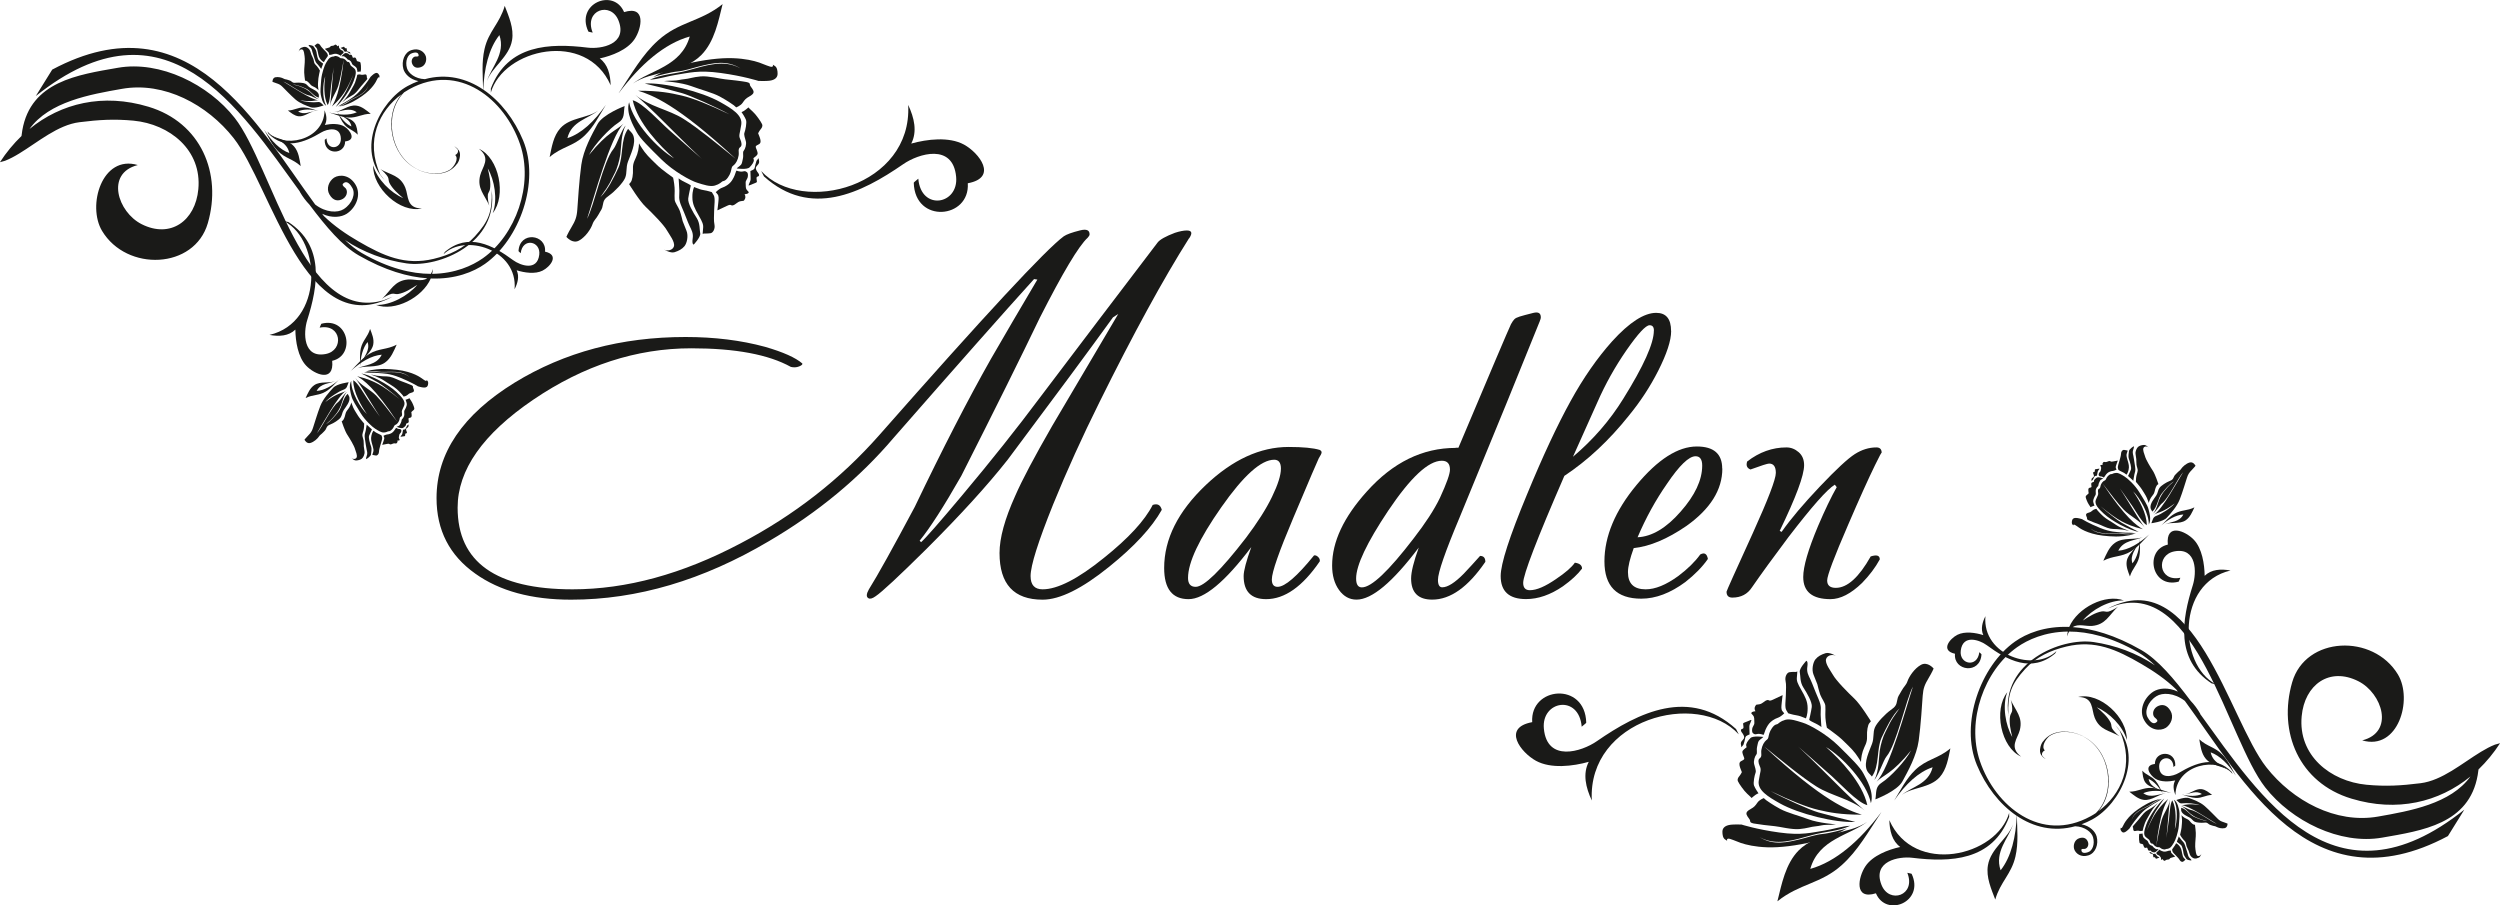 <svg width="185" height="67" viewBox="0 0 185 67" fill="none" xmlns="http://www.w3.org/2000/svg">
<g clip-path="url(#clip0_75_4602)">
<path fill-rule="evenodd" clip-rule="evenodd" d="M128.667 54.34C125.616 51.035 117.473 53.22 117.794 59.236C117.342 58.276 117.112 57.261 117.568 56.375C116.399 56.703 114.768 56.903 113.664 56.3C112.545 55.688 111.12 53.857 113.383 53.439C113.213 50.806 117.302 50.413 117.382 53.479C117.403 53.498 117.056 53.757 117.046 53.777C116.841 51.364 114.051 51.851 114.246 53.916C114.477 56.43 117.041 55.629 118.16 54.852C121.271 52.702 125.034 50.846 128.466 53.946L128.667 54.335V54.34Z" fill="#1A1A18"/>
<path fill-rule="evenodd" clip-rule="evenodd" d="M148.688 60.123C147.764 63.397 141.613 64.811 139.811 60.69C139.831 61.486 140.022 62.243 140.619 62.676C139.731 62.87 138.577 63.308 138.045 64.099C137.503 64.9 137.172 66.622 138.818 66.104C139.586 67.916 142.441 66.737 141.462 64.666C141.467 64.646 141.151 64.597 141.141 64.587C141.813 66.264 139.796 66.926 139.229 65.477C138.542 63.721 140.514 63.352 141.517 63.477C144.307 63.815 147.433 63.726 148.678 60.451V60.123H148.688Z" fill="#1A1A18"/>
<path fill-rule="evenodd" clip-rule="evenodd" d="M163.951 50.627C161.202 49.164 161.061 43.152 165.06 42.217C164.343 42.087 163.64 42.127 163.144 42.61C163.134 41.744 162.953 40.584 162.346 39.943C161.729 39.291 160.258 38.663 160.419 40.301C158.668 40.689 159.195 43.58 161.217 43.043C161.232 43.053 161.337 42.764 161.347 42.754C159.732 43.078 159.511 41.067 160.901 40.803C162.587 40.48 162.557 42.391 162.266 43.312C161.458 45.865 160.971 48.806 163.655 50.568L163.946 50.632L163.951 50.627Z" fill="#1A1A18"/>
<path fill-rule="evenodd" clip-rule="evenodd" d="M159.064 39.524C158.582 40.022 158.206 40.485 157.669 40.813C156.972 41.236 156.38 41.107 155.647 41.495C155.858 41.032 156.068 40.475 156.515 40.166C157.142 39.728 158.015 39.997 158.612 39.724C158.05 40.012 157.147 39.942 156.751 40.754C157.509 40.694 158.306 40.221 159.064 39.529V39.524Z" fill="#1A1A18"/>
<path fill-rule="evenodd" clip-rule="evenodd" d="M158.347 39.833C158.352 40.341 158.397 40.779 158.297 41.231C158.156 41.824 157.79 42.068 157.614 42.66C157.484 42.311 157.308 41.918 157.378 41.52C157.474 40.963 158.056 40.634 158.221 40.171C158.086 40.619 157.589 41.067 157.8 41.689C158.156 41.256 158.322 40.59 158.352 39.833H158.347Z" fill="#1A1A18"/>
<path d="M162.471 34.473C162.471 34.473 162.315 34.145 162.039 34.224C161.763 34.299 161.508 34.543 161.407 34.692C161.312 34.842 161.237 34.846 161.096 35.001C160.956 35.16 160.93 35.14 160.86 35.304C160.79 35.464 160.755 35.518 160.534 35.603C160.313 35.688 159.932 35.926 159.807 36.096C159.681 36.265 159.696 36.464 159.561 36.668C159.405 36.907 159.094 37.26 159.139 37.579C159.154 37.693 159.23 37.768 159.27 37.862C159.651 37.534 159.666 36.897 159.967 36.524C160.213 36.22 160.539 35.812 160.875 35.618C160.348 36.061 160.374 36.111 160.163 36.339C160.022 36.499 159.867 36.777 159.776 36.986C159.686 37.21 159.576 37.743 159.33 37.997C159.511 37.897 159.832 37.36 159.982 37.25C160.449 36.912 161.196 35.324 161.553 34.941C161.111 35.653 160.012 37.693 159.395 38.086C159.711 37.892 160.022 37.947 160.93 37.255C160.644 37.589 159.932 38.046 159.586 38.166C159.295 38.265 159.315 38.469 159.199 38.718C159.199 38.718 160.067 38.619 160.348 38.305C160.634 37.992 161.086 37.499 161.297 36.967C161.508 36.434 161.743 35.628 161.834 35.359C161.919 35.085 162.009 34.966 162.2 34.772C162.391 34.578 162.466 34.468 162.466 34.468L162.471 34.473Z" fill="#1A1A18"/>
<path d="M159.009 38.818C159.039 38.036 158.357 36.847 157.85 36.359C158.256 36.931 158.874 37.996 158.859 38.862C158.517 38.683 158.031 37.792 157.81 37.474C157.524 37.066 156.872 36.12 156.571 35.727C156.32 35.399 156.435 35.568 156.244 35.269C157.072 36.304 157.93 37.942 158.708 39.037C158.322 38.489 157.614 38.191 157.158 37.718C156.686 37.225 156.149 36.499 155.592 35.777C157.293 38.34 158.096 38.872 158.573 39.161C157.78 38.967 157.408 38.788 157.022 38.589C156.636 38.39 156.084 37.996 155.437 37.464C155.878 37.872 156.731 38.529 156.992 38.678C157.414 38.917 157.945 39.206 158.267 39.365C157.544 39.236 156.259 38.554 155.672 38.002C155.291 37.643 154.96 37.31 155.095 36.981C155.231 36.648 155.291 36.623 155.261 36.459C155.231 36.304 155.256 36.2 155.316 36.175C155.376 36.145 155.411 36.13 155.432 35.986C155.452 35.842 155.562 35.682 155.657 35.608C155.753 35.538 155.783 35.563 155.828 35.483C155.868 35.404 155.903 35.294 156.044 35.175C156.184 35.055 156.244 35.09 156.285 35.08C156.325 35.065 156.41 35.006 156.596 34.996C156.781 34.986 156.997 35.125 157.213 35.259C157.439 35.394 157.986 35.891 158.317 36.434C158.653 36.976 158.924 37.399 158.989 37.678C159.049 37.917 159.22 38.449 159.009 38.818Z" fill="#1A1A18"/>
<path d="M155.135 37.653C155.135 37.653 154.97 37.673 154.864 37.763C154.764 37.852 154.704 37.897 154.578 37.932C154.453 37.967 154.357 38.007 154.367 38.106C154.377 38.206 154.453 38.305 154.443 38.36C154.433 38.415 154.443 38.44 154.553 38.499C154.668 38.554 155.145 38.738 155.306 38.793C155.461 38.843 155.883 39.072 156.169 39.121C156.46 39.166 156.62 39.141 156.791 39.166C156.962 39.196 157.037 39.171 157.238 39.221C157.438 39.271 157.549 39.281 157.549 39.281C157.549 39.281 156.916 39.067 156.595 38.848C156.274 38.624 155.893 38.43 155.647 38.211C155.401 37.992 155.21 37.763 155.21 37.763L155.14 37.663L155.135 37.653Z" fill="#1A1A18"/>
<path d="M154.097 38.424C154.097 38.424 153.771 38.32 153.605 38.325C153.44 38.325 153.359 38.404 153.334 38.514C153.309 38.618 153.299 38.748 153.364 38.818L153.43 38.887C153.43 38.887 153.414 38.813 153.48 38.818C153.545 38.818 153.721 38.967 153.906 39.086C154.092 39.206 154.393 39.36 154.829 39.484C155.286 39.619 155.918 39.693 156.586 39.703C156.786 39.703 157.403 39.684 157.91 39.524C157.76 39.539 157.208 39.544 156.972 39.504C156.731 39.465 156.415 39.494 156.154 39.494C155.622 39.494 155.07 39.494 154.644 39.047C155.161 39.539 155.883 39.469 156.596 39.455C157.097 39.445 157.554 39.559 158.061 39.465C157.745 39.4 157.388 39.435 157.062 39.405C156.591 39.36 156.204 39.385 155.406 39.066C154.604 38.743 154.097 38.434 154.097 38.434V38.424Z" fill="#1A1A18"/>
<path d="M155.652 35.414C155.652 35.414 155.291 35.265 155.175 35.339C155.06 35.409 154.955 35.508 154.955 35.578V35.643C154.955 35.643 154.925 35.648 154.839 35.693C154.754 35.737 154.749 35.757 154.754 35.857C154.754 35.956 154.794 36.021 154.754 36.056C154.719 36.091 154.624 36.076 154.573 36.126C154.528 36.18 154.528 36.28 154.543 36.369C154.558 36.464 154.563 36.499 154.563 36.499C154.563 36.499 154.503 36.574 154.448 36.613C154.393 36.653 154.327 36.703 154.343 36.797C154.358 36.892 154.483 37.211 154.573 37.335C154.664 37.459 154.699 37.534 154.699 37.534C154.699 37.534 154.869 37.444 154.93 37.434L154.99 37.425C154.99 37.425 154.905 37.211 154.894 37.101C154.879 36.986 155.01 36.718 155.06 36.648C155.11 36.578 155.08 36.439 155.08 36.32C155.08 36.2 155.17 36.046 155.236 35.996C155.301 35.946 155.266 35.852 155.336 35.712C155.406 35.573 155.416 35.513 155.507 35.479C155.602 35.444 155.647 35.409 155.647 35.409L155.652 35.414Z" fill="#1A1A18"/>
<path d="M159.019 33.125C159.019 33.125 158.818 32.916 158.653 32.926C158.487 32.936 158.352 32.97 158.236 33.055C158.121 33.14 158 33.398 158.031 33.597C158.061 33.801 158.086 33.981 158.086 33.981C158.086 33.981 158.086 34.259 158.101 34.394C158.116 34.528 158.206 34.722 158.191 34.832C158.176 34.941 158.151 35.006 158.111 35.15C158.071 35.294 158.051 35.538 158.056 35.653C158.056 35.653 158.432 36.096 158.502 36.22C158.572 36.345 158.778 36.633 158.874 36.857C158.969 37.081 159.004 37.22 159.004 37.22C159.004 37.22 159.054 37.021 159.165 36.837C159.275 36.658 159.4 36.583 159.446 36.355C159.491 36.126 159.576 35.931 159.646 35.877L159.722 35.822C159.722 35.822 159.491 35.11 159.31 34.837C159.129 34.563 158.798 34.02 158.733 33.767C158.693 33.622 158.532 33.289 158.623 33.135C158.703 33 158.919 33.015 159.019 33.12V33.125Z" fill="#1A1A18"/>
<path d="M157.885 33.025C157.885 33.025 157.549 33.239 157.544 33.383C157.544 33.523 157.458 33.742 157.544 33.975C157.624 34.209 157.749 34.598 157.684 34.767C157.619 34.936 157.479 35.215 157.479 35.215C157.479 35.215 157.484 35.245 157.639 35.369C157.795 35.493 157.86 35.583 157.86 35.583C157.86 35.583 157.9 35.329 157.94 35.125C157.98 34.921 158.056 34.861 157.995 34.513C157.935 34.16 157.91 33.916 157.87 33.742C157.83 33.562 157.79 33.438 157.87 33.239C157.95 33.04 157.885 33.02 157.885 33.02V33.025Z" fill="#1A1A18"/>
<path d="M157.418 33.338C157.418 33.338 157.248 33.294 157.162 33.289C157.077 33.289 156.957 33.403 156.957 33.562C156.952 33.721 156.896 33.886 156.846 34.075C156.796 34.269 156.691 34.518 156.726 34.647L156.766 34.777C156.766 34.777 156.916 34.871 157.037 34.921C157.157 34.971 157.228 35.02 157.293 35.075L157.363 35.125C157.363 35.125 157.458 35.02 157.514 34.772C157.574 34.518 157.524 34.334 157.438 34.05C157.358 33.766 157.338 33.672 157.388 33.532C157.443 33.388 157.448 33.333 157.448 33.333L157.408 33.348L157.418 33.338Z" fill="#1A1A18"/>
<path d="M156.721 34.07C156.721 34.07 156.655 34.239 156.62 34.353C156.585 34.468 156.535 34.572 156.58 34.657L156.625 34.747C156.625 34.747 156.47 34.841 156.344 34.851C156.214 34.861 156.068 34.916 155.983 34.98C155.893 35.045 155.787 35.18 155.762 35.234C155.732 35.289 155.687 35.344 155.687 35.344C155.687 35.344 155.552 35.249 155.456 35.254C155.356 35.254 155.341 35.214 155.341 35.214C155.341 35.214 155.271 35.185 155.311 35.055C155.351 34.921 155.441 34.926 155.456 34.806C155.471 34.687 155.511 34.627 155.466 34.538L155.421 34.453C155.421 34.453 155.426 34.398 155.511 34.403H155.597C155.597 34.403 155.552 34.319 155.622 34.234C155.697 34.145 155.697 34.194 155.812 34.194C155.928 34.194 156.013 34.115 156.109 34.115C156.209 34.115 156.144 34.189 156.339 34.154C156.53 34.115 156.721 34.08 156.721 34.08V34.07Z" fill="#1A1A18"/>
<path d="M155.331 34.682C155.331 34.682 155.13 34.712 155.07 34.722C155.01 34.732 155.025 34.757 155.02 34.812C155.01 34.871 155.02 34.931 154.95 34.931C154.884 34.931 154.874 34.991 154.905 35.055C154.935 35.12 154.985 35.239 154.925 35.299C154.864 35.359 154.774 35.374 154.769 35.483V35.593L154.849 35.528C154.849 35.528 154.859 35.538 154.925 35.399C154.995 35.259 154.99 35.23 155.08 35.215L155.17 35.2C155.17 35.2 155.196 35.115 155.216 34.976C155.236 34.841 155.266 34.831 155.316 34.762L155.366 34.687H155.326L155.331 34.682Z" fill="#1A1A18"/>
<path fill-rule="evenodd" clip-rule="evenodd" d="M159.882 38.937C160.238 38.579 160.519 38.245 160.911 38.016C161.423 37.713 161.849 37.817 162.386 37.544C162.23 37.877 162.07 38.28 161.739 38.504C161.282 38.812 160.645 38.608 160.203 38.803C160.615 38.599 161.272 38.658 161.568 38.071C161.016 38.106 160.429 38.439 159.872 38.937H159.882Z" fill="#1A1A18"/>
<path fill-rule="evenodd" clip-rule="evenodd" d="M149.244 60.252C149.27 61.392 149.375 62.367 149.144 63.377C148.843 64.696 148.025 65.253 147.649 66.567C147.358 65.796 146.956 64.915 147.107 64.029C147.313 62.785 148.602 62.039 148.963 61.003C148.662 62.009 147.569 63.009 148.045 64.402C148.823 63.422 149.189 61.934 149.244 60.252Z" fill="#1A1A18"/>
<path d="M143.088 49.472C143.088 49.472 142.646 48.925 142.15 49.199C141.658 49.472 141.276 50.065 141.161 50.393C141.046 50.727 140.905 50.766 140.704 51.135C140.509 51.503 140.454 51.483 140.393 51.821C140.333 52.16 140.283 52.284 139.907 52.548C139.53 52.817 138.903 53.454 138.743 53.832C138.582 54.21 138.697 54.583 138.532 55.036C138.341 55.569 137.91 56.39 138.14 56.982C138.221 57.191 138.396 57.301 138.522 57.465C139.104 56.659 138.848 55.429 139.244 54.573C139.576 53.872 140.012 52.946 140.569 52.414C139.771 53.513 139.826 53.598 139.535 54.141C139.335 54.509 139.164 55.116 139.099 55.564C139.029 56.037 139.049 57.111 138.697 57.709C138.998 57.43 139.37 56.251 139.606 55.972C140.343 55.106 141.056 51.712 141.557 50.811C141.036 52.379 139.862 56.813 138.858 57.853C139.375 57.331 139.997 57.291 141.417 55.529C141.021 56.305 139.872 57.52 139.259 57.908C138.743 58.236 138.873 58.614 138.778 59.152C138.778 59.152 140.388 58.55 140.785 57.813C141.186 57.077 141.828 55.927 141.984 54.807C142.14 53.688 142.24 52.04 142.28 51.478C142.32 50.916 142.441 50.642 142.717 50.179C142.993 49.716 143.088 49.472 143.088 49.472Z" fill="#1A1A18"/>
<path d="M138.447 59.431C138.151 57.918 136.304 55.977 135.12 55.28C136.159 56.186 137.819 57.918 138.181 59.58C137.453 59.406 136.118 57.933 135.546 57.43C134.814 56.788 133.148 55.29 132.39 54.683C131.763 54.175 132.064 54.444 131.562 53.962C133.625 55.549 136.003 58.271 137.985 59.983C136.991 59.122 135.506 58.893 134.417 58.202C133.288 57.485 131.929 56.35 130.549 55.24C134.959 59.321 136.736 59.958 137.779 60.287C136.179 60.287 135.391 60.123 134.553 59.928C133.725 59.739 132.491 59.242 131.015 58.535C132.044 59.102 133.971 59.953 134.543 60.113C135.461 60.371 136.61 60.66 137.293 60.819C135.852 60.914 133.093 60.227 131.713 59.451C130.82 58.948 130.037 58.475 130.147 57.774C130.253 57.077 130.358 56.992 130.228 56.709C130.097 56.42 130.097 56.216 130.203 56.131C130.303 56.047 130.363 55.997 130.333 55.713C130.308 55.435 130.443 55.066 130.594 54.887C130.745 54.703 130.82 54.738 130.86 54.564C130.9 54.395 130.92 54.166 131.131 53.872C131.342 53.573 131.472 53.618 131.542 53.578C131.613 53.534 131.743 53.374 132.099 53.27C132.456 53.165 132.922 53.33 133.404 53.479C133.891 53.623 135.16 54.32 136.048 55.196C136.936 56.072 137.644 56.753 137.9 57.251C138.12 57.679 138.692 58.62 138.452 59.421L138.447 59.431Z" fill="#1A1A18"/>
<path d="M130.514 59.063C130.514 59.063 130.198 59.177 130.047 59.396C129.897 59.62 129.801 59.73 129.571 59.854C129.345 59.978 129.184 60.098 129.25 60.287C129.315 60.471 129.5 60.62 129.505 60.73C129.515 60.839 129.536 60.889 129.776 60.939C130.017 60.989 131.016 61.113 131.342 61.138C131.668 61.163 132.571 61.402 133.148 61.352C133.725 61.302 134.016 61.173 134.357 61.148C134.699 61.118 134.824 61.038 135.236 61.038C135.642 61.038 135.863 61.004 135.863 61.004C135.863 61.004 134.558 60.904 133.841 60.63C133.123 60.361 132.305 60.162 131.738 59.864C131.171 59.56 130.7 59.217 130.7 59.217L130.519 59.058L130.514 59.063Z" fill="#1A1A18"/>
<path d="M128.883 61.018C128.883 61.018 128.211 60.978 127.895 61.063C127.578 61.148 127.458 61.332 127.458 61.551C127.458 61.765 127.493 62.014 127.654 62.118L127.814 62.222C127.814 62.222 127.744 62.088 127.879 62.063C128.01 62.033 128.406 62.232 128.818 62.377C129.229 62.516 129.876 62.67 130.765 62.7C131.698 62.735 132.942 62.581 134.212 62.277C134.598 62.188 135.767 61.849 136.66 61.307C136.374 61.401 135.331 61.675 134.864 61.715C134.382 61.755 133.79 61.959 133.294 62.083C132.28 62.332 131.226 62.596 130.208 61.944C131.417 62.636 132.767 62.163 134.121 61.789C135.075 61.526 136.003 61.526 136.921 61.108C136.284 61.138 135.622 61.371 134.989 61.466C134.066 61.6 133.344 61.839 131.668 61.605C129.992 61.377 128.878 61.018 128.878 61.018H128.883Z" fill="#1A1A18"/>
<path d="M130.484 54.534C130.484 54.534 129.731 54.425 129.535 54.614C129.34 54.808 129.189 55.042 129.219 55.171L129.249 55.3C129.249 55.3 129.194 55.325 129.054 55.455C128.913 55.584 128.913 55.624 128.968 55.813C129.023 56.002 129.114 56.107 129.059 56.191C129.003 56.276 128.813 56.296 128.747 56.415C128.682 56.535 128.737 56.729 128.803 56.898C128.873 57.067 128.898 57.137 128.898 57.137C128.898 57.137 128.818 57.306 128.727 57.415C128.642 57.52 128.537 57.644 128.607 57.813C128.677 57.983 129.064 58.535 129.289 58.734C129.515 58.928 129.616 59.053 129.616 59.053C129.616 59.053 129.907 58.799 130.017 58.754L130.127 58.704C130.127 58.704 129.871 58.336 129.796 58.127C129.721 57.918 129.846 57.341 129.912 57.181C129.972 57.022 129.861 56.773 129.806 56.544C129.746 56.316 129.856 55.972 129.962 55.848C130.067 55.723 129.962 55.554 130.027 55.256C130.097 54.957 130.087 54.843 130.253 54.728C130.413 54.619 130.484 54.534 130.484 54.534Z" fill="#1A1A18"/>
<path d="M135.877 48.547C135.877 48.547 135.396 48.239 135.085 48.338C134.768 48.438 134.528 48.567 134.347 48.786C134.166 49.005 134.046 49.547 134.202 49.926C134.357 50.299 134.482 50.632 134.482 50.632C134.482 50.632 134.608 51.165 134.703 51.419C134.794 51.667 135.055 52.001 135.075 52.22C135.09 52.439 135.08 52.573 135.075 52.867C135.065 53.16 135.14 53.638 135.19 53.852C135.19 53.852 136.108 54.514 136.304 54.718C136.5 54.922 137.021 55.38 137.302 55.758C137.583 56.141 137.714 56.39 137.714 56.39C137.714 56.39 137.714 55.982 137.849 55.584C137.98 55.186 138.18 54.982 138.16 54.524C138.14 54.066 138.216 53.653 138.331 53.514L138.446 53.374C138.446 53.374 137.684 52.125 137.212 51.687C136.745 51.245 135.867 50.364 135.627 49.921C135.481 49.657 135.029 49.095 135.13 48.766C135.225 48.468 135.647 48.393 135.887 48.552L135.877 48.547Z" fill="#1A1A18"/>
<path d="M133.67 48.895C133.67 48.895 133.128 49.468 133.183 49.737C133.243 50.005 133.183 50.458 133.444 50.866C133.705 51.274 134.121 51.961 134.071 52.319C134.021 52.673 133.881 53.27 133.881 53.27C133.881 53.27 133.906 53.325 134.262 53.494C134.618 53.658 134.784 53.802 134.784 53.802C134.784 53.802 134.744 53.3 134.729 52.892C134.714 52.484 134.834 52.339 134.558 51.697C134.277 51.06 134.126 50.602 133.971 50.279C133.815 49.961 133.68 49.737 133.745 49.324C133.805 48.91 133.67 48.901 133.67 48.901V48.895Z" fill="#1A1A18"/>
<path d="M132.917 49.721C132.917 49.721 132.576 49.712 132.405 49.746C132.235 49.781 132.069 50.07 132.129 50.373C132.195 50.682 132.159 51.016 132.154 51.409C132.149 51.802 132.054 52.334 132.19 52.558L132.325 52.782C132.325 52.782 132.656 52.892 132.907 52.926C133.158 52.966 133.313 53.031 133.474 53.096L133.635 53.16C133.635 53.16 133.77 52.916 133.765 52.409C133.765 51.901 133.584 51.563 133.298 51.06C133.012 50.558 132.937 50.388 132.972 50.09C133.007 49.796 132.997 49.677 132.997 49.677L132.927 49.721H132.917Z" fill="#1A1A18"/>
<path d="M131.914 51.448C131.914 51.448 131.864 51.802 131.844 52.041C131.824 52.275 131.784 52.493 131.909 52.638L132.034 52.787C132.034 52.787 131.789 53.041 131.548 53.12C131.307 53.2 131.056 53.374 130.915 53.544C130.775 53.713 130.629 54.016 130.599 54.136C130.569 54.255 130.504 54.38 130.504 54.38C130.504 54.38 130.208 54.265 130.022 54.32C129.837 54.375 129.781 54.295 129.781 54.295C129.781 54.295 129.636 54.275 129.656 53.996C129.671 53.723 129.842 53.688 129.822 53.454C129.802 53.225 129.847 53.081 129.721 52.936L129.596 52.792C129.596 52.792 129.586 52.688 129.746 52.658L129.907 52.628C129.907 52.628 129.781 52.483 129.877 52.279C129.972 52.075 130.002 52.17 130.223 52.11C130.449 52.056 130.564 51.866 130.755 51.812C130.941 51.757 130.86 51.941 131.206 51.772C131.553 51.608 131.904 51.443 131.904 51.443L131.914 51.448Z" fill="#1A1A18"/>
<path d="M129.546 53.285C129.546 53.285 129.174 53.429 129.064 53.479C128.954 53.529 128.994 53.563 129.004 53.678C129.014 53.792 129.059 53.907 128.928 53.937C128.798 53.967 128.808 54.086 128.893 54.196C128.979 54.305 129.124 54.509 129.044 54.653C128.959 54.798 128.793 54.867 128.828 55.081L128.863 55.295L128.999 55.126C128.999 55.126 129.019 55.146 129.094 54.847C129.164 54.549 129.139 54.494 129.305 54.419L129.47 54.345C129.47 54.345 129.47 54.171 129.455 53.897C129.435 53.623 129.49 53.603 129.551 53.439L129.611 53.28H129.536L129.546 53.285Z" fill="#1A1A18"/>
<path fill-rule="evenodd" clip-rule="evenodd" d="M140.168 59.242C140.685 58.391 141.071 57.619 141.718 56.987C142.561 56.166 143.424 56.156 144.328 55.38C144.177 56.096 144.057 56.938 143.53 57.52C142.792 58.331 141.488 58.246 140.735 58.824C141.427 58.231 142.712 58.042 143.013 56.778C141.979 57.112 141.006 58.027 140.168 59.242Z" fill="#1A1A18"/>
<path fill-rule="evenodd" clip-rule="evenodd" d="M139.214 60.113C138.226 61.591 137.488 62.94 136.294 64.014C134.734 65.418 133.188 65.368 131.527 66.697C131.843 65.433 132.119 63.935 133.098 62.934C134.473 61.536 136.791 61.79 138.171 60.815C136.891 61.815 134.588 62.069 133.961 64.298C135.832 63.781 137.629 62.218 139.204 60.118L139.214 60.113Z" fill="#1A1A18"/>
<path fill-rule="evenodd" clip-rule="evenodd" d="M160.66 58.684C160.143 58.52 159.716 58.336 159.225 58.306C158.587 58.271 158.216 58.585 157.569 58.585C157.88 58.828 158.226 59.142 158.648 59.192C159.24 59.261 159.757 58.749 160.273 58.714C159.777 58.724 159.169 59.112 158.602 58.694C159.154 58.455 159.882 58.48 160.655 58.684H160.66Z" fill="#1A1A18"/>
<path fill-rule="evenodd" clip-rule="evenodd" d="M160.048 58.739C159.872 58.381 159.747 58.057 159.511 57.779C159.205 57.42 158.859 57.381 158.527 57.032C158.562 57.326 158.578 57.664 158.768 57.918C159.034 58.271 159.556 58.286 159.837 58.55C159.581 58.286 159.074 58.162 158.999 57.644C159.4 57.819 159.757 58.222 160.048 58.739Z" fill="#1A1A18"/>
<path d="M164.84 60.949C164.84 60.949 164.845 61.232 164.629 61.282C164.408 61.332 164.142 61.257 164.022 61.187C163.901 61.118 163.851 61.143 163.696 61.088C163.54 61.028 163.53 61.048 163.425 60.963C163.319 60.879 163.274 60.854 163.093 60.879C162.908 60.899 162.557 60.879 162.411 60.809C162.266 60.739 162.205 60.595 162.035 60.501C161.839 60.391 161.498 60.262 161.418 60.023C161.387 59.938 161.418 59.859 161.408 59.774C161.789 59.864 162.03 60.301 162.371 60.451C162.652 60.575 163.023 60.734 163.329 60.745C162.802 60.63 162.802 60.59 162.572 60.506C162.416 60.451 162.21 60.312 162.07 60.197C161.924 60.073 161.658 59.744 161.397 59.66C161.558 59.66 161.975 59.918 162.12 59.938C162.567 59.998 163.655 60.829 164.042 60.968C163.48 60.64 161.985 59.615 161.413 59.575C161.704 59.595 161.899 59.436 162.782 59.58C162.461 59.456 161.799 59.401 161.518 59.446C161.277 59.485 161.217 59.336 161.051 59.202C161.051 59.202 161.694 58.948 162.005 59.062C162.316 59.177 162.802 59.346 163.144 59.645C163.48 59.938 163.931 60.411 164.092 60.57C164.247 60.73 164.358 60.779 164.559 60.844C164.764 60.909 164.855 60.959 164.855 60.959L164.84 60.949Z" fill="#1A1A18"/>
<path d="M160.871 59.202C161.172 59.739 161.116 60.824 160.936 61.357C161.016 60.804 161.071 59.829 160.75 59.227C160.575 59.476 160.554 60.282 160.509 60.59C160.454 60.983 160.339 61.889 160.263 62.272C160.203 62.596 160.228 62.432 160.198 62.715C160.409 61.675 160.429 60.212 160.585 59.157C160.509 59.685 160.118 60.157 159.967 60.66C159.812 61.182 159.696 61.894 159.561 62.606C159.842 60.177 160.213 59.501 160.444 59.122C159.957 59.555 159.762 59.819 159.561 60.103C159.36 60.386 159.114 60.869 158.854 61.481C159.014 61.033 159.38 60.252 159.511 60.048C159.722 59.719 159.993 59.321 160.158 59.087C159.701 59.451 159.044 60.406 158.828 61.013C158.688 61.407 158.578 61.76 158.788 61.944C158.999 62.123 159.054 62.123 159.089 62.243C159.124 62.367 159.175 62.427 159.23 62.422C159.28 62.422 159.31 62.422 159.375 62.511C159.441 62.601 159.576 62.681 159.666 62.691C159.757 62.705 159.772 62.675 159.827 62.715C159.882 62.755 159.947 62.82 160.088 62.85C160.228 62.885 160.258 62.835 160.289 62.825C160.319 62.82 160.404 62.83 160.534 62.765C160.67 62.7 160.765 62.526 160.876 62.347C160.981 62.173 161.187 61.615 161.232 61.113C161.272 60.61 161.312 60.212 161.262 59.988C161.217 59.799 161.152 59.361 160.871 59.182V59.202Z" fill="#1A1A18"/>
<path d="M158.572 61.466C158.572 61.466 158.447 61.516 158.346 61.491C158.246 61.466 158.186 61.456 158.085 61.481C157.985 61.506 157.905 61.516 157.875 61.436C157.845 61.362 157.865 61.267 157.84 61.232C157.814 61.197 157.804 61.178 157.87 61.098C157.93 61.018 158.201 60.71 158.291 60.61C158.381 60.516 158.592 60.197 158.778 60.058C158.964 59.918 159.089 59.874 159.194 59.794C159.305 59.709 159.365 59.699 159.485 59.59C159.606 59.48 159.681 59.431 159.681 59.431C159.681 59.431 159.315 59.814 159.164 60.093C159.019 60.371 158.823 60.65 158.728 60.894C158.632 61.138 158.582 61.371 158.582 61.371L158.567 61.471L158.572 61.466Z" fill="#1A1A18"/>
<path d="M157.574 61.317C157.574 61.317 157.383 61.511 157.263 61.571C157.148 61.63 157.062 61.606 157.007 61.541C156.952 61.476 156.897 61.392 156.922 61.317L156.942 61.242C156.942 61.242 156.957 61.302 157.002 61.272C157.047 61.247 157.117 61.078 157.203 60.924C157.293 60.77 157.449 60.55 157.71 60.297C157.98 60.033 158.397 59.744 158.859 59.49C158.999 59.411 159.441 59.197 159.847 59.122C159.737 59.172 159.35 59.371 159.2 59.486C159.044 59.605 158.813 59.705 158.633 59.799C158.261 59.998 157.875 60.207 157.735 60.68C157.92 60.142 158.452 59.919 158.959 59.665C159.315 59.486 159.591 59.232 159.977 59.112C159.777 59.276 159.516 59.386 159.3 59.53C158.989 59.739 158.708 59.864 158.261 60.391C157.815 60.914 157.569 61.327 157.569 61.327L157.574 61.317Z" fill="#1A1A18"/>
<path d="M159.731 62.84C159.731 62.84 159.531 63.079 159.425 63.074C159.315 63.074 159.21 63.039 159.184 62.989L159.159 62.944C159.159 62.944 159.139 62.954 159.064 62.949C158.989 62.949 158.979 62.939 158.944 62.865C158.909 62.795 158.914 62.735 158.873 62.725C158.833 62.715 158.773 62.76 158.723 62.74C158.673 62.72 158.638 62.651 158.617 62.581C158.592 62.511 158.587 62.481 158.587 62.481C158.587 62.481 158.517 62.452 158.462 62.442C158.407 62.432 158.347 62.422 158.321 62.352C158.296 62.282 158.276 62.009 158.286 61.889C158.306 61.77 158.301 61.705 158.301 61.705C158.301 61.705 158.452 61.705 158.502 61.69L158.547 61.675C158.547 61.675 158.562 61.855 158.597 61.939C158.628 62.024 158.813 62.163 158.878 62.193C158.939 62.223 158.969 62.332 159.009 62.412C159.049 62.496 159.169 62.571 159.235 62.581C159.3 62.591 159.31 62.671 159.41 62.74C159.511 62.81 159.536 62.85 159.611 62.84C159.691 62.83 159.731 62.84 159.731 62.84Z" fill="#1A1A18"/>
<path d="M162.903 63.183C162.903 63.183 162.837 63.407 162.717 63.462C162.597 63.517 162.491 63.547 162.381 63.527C162.27 63.512 162.095 63.377 162.045 63.223C161.995 63.069 161.949 62.934 161.949 62.934C161.949 62.934 161.849 62.74 161.814 62.641C161.774 62.541 161.769 62.367 161.719 62.297C161.668 62.228 161.628 62.188 161.548 62.103C161.468 62.019 161.367 61.855 161.327 61.775C161.327 61.775 161.433 61.327 161.438 61.213C161.443 61.098 161.483 60.819 161.468 60.625C161.453 60.436 161.428 60.322 161.428 60.322C161.428 60.322 161.533 60.441 161.678 60.531C161.819 60.615 161.934 60.62 162.045 60.765C162.16 60.909 162.286 61.014 162.356 61.023L162.426 61.033C162.426 61.033 162.516 61.616 162.486 61.88C162.461 62.138 162.421 62.646 162.461 62.845C162.486 62.964 162.491 63.258 162.612 63.328C162.717 63.392 162.863 63.298 162.898 63.188L162.903 63.183Z" fill="#1A1A18"/>
<path d="M162.15 63.676C162.15 63.676 161.839 63.651 161.789 63.551C161.739 63.452 161.603 63.332 161.578 63.138C161.553 62.944 161.498 62.626 161.392 62.531C161.287 62.437 161.091 62.297 161.091 62.297C161.091 62.297 161.086 62.272 161.147 62.128C161.212 61.984 161.227 61.894 161.227 61.894C161.227 61.894 161.342 62.058 161.448 62.183C161.548 62.312 161.623 62.322 161.704 62.591C161.784 62.859 161.854 63.039 161.889 63.178C161.924 63.317 161.939 63.422 162.07 63.526C162.195 63.636 162.155 63.676 162.155 63.676H162.15Z" fill="#1A1A18"/>
<path d="M161.708 63.631C161.708 63.631 161.608 63.726 161.548 63.765C161.488 63.8 161.362 63.761 161.302 63.651C161.242 63.541 161.146 63.447 161.041 63.333C160.936 63.218 160.77 63.079 160.755 62.974L160.735 62.87C160.735 62.87 160.805 62.745 160.87 62.666C160.936 62.586 160.966 62.521 161.001 62.462L161.031 62.402C161.031 62.402 161.136 62.437 161.267 62.591C161.397 62.745 161.432 62.895 161.472 63.123C161.518 63.352 161.538 63.422 161.623 63.507C161.708 63.586 161.738 63.626 161.738 63.626H161.703L161.708 63.631Z" fill="#1A1A18"/>
<path d="M160.961 63.382C160.961 63.382 160.855 63.288 160.785 63.223C160.72 63.158 160.65 63.103 160.65 63.024V62.944C160.65 62.944 160.509 62.934 160.419 62.974C160.323 63.014 160.203 63.029 160.118 63.019C160.032 63.004 159.907 62.954 159.867 62.924C159.827 62.894 159.777 62.874 159.777 62.874C159.777 62.874 159.716 62.989 159.646 63.024C159.576 63.059 159.581 63.099 159.581 63.099C159.581 63.099 159.541 63.143 159.621 63.223C159.696 63.303 159.756 63.263 159.812 63.342C159.867 63.417 159.917 63.447 159.917 63.526V63.606C159.917 63.606 159.937 63.641 159.997 63.606L160.052 63.571C160.052 63.571 160.052 63.651 160.133 63.686C160.213 63.721 160.198 63.686 160.283 63.641C160.364 63.596 160.449 63.621 160.519 63.586C160.589 63.551 160.519 63.522 160.665 63.477C160.81 63.432 160.961 63.387 160.961 63.387V63.382Z" fill="#1A1A18"/>
<path d="M159.771 63.472C159.771 63.472 159.621 63.527 159.576 63.542C159.531 63.556 159.531 63.537 159.505 63.497C159.475 63.462 159.46 63.412 159.415 63.437C159.37 63.462 159.34 63.427 159.34 63.367C159.34 63.313 159.33 63.208 159.27 63.188C159.204 63.168 159.139 63.188 159.094 63.119L159.049 63.044L159.134 63.059C159.134 63.059 159.134 63.049 159.234 63.119C159.335 63.188 159.34 63.213 159.41 63.188L159.48 63.168C159.48 63.168 159.525 63.218 159.591 63.308C159.656 63.397 159.676 63.387 159.736 63.417L159.796 63.452L159.771 63.472Z" fill="#1A1A18"/>
<path fill-rule="evenodd" clip-rule="evenodd" d="M161.442 58.789C161.819 58.903 162.135 59.033 162.491 59.048C162.958 59.068 163.219 58.834 163.695 58.824C163.464 58.65 163.209 58.426 162.903 58.396C162.471 58.351 162.1 58.729 161.723 58.759C162.085 58.749 162.521 58.461 162.938 58.759C162.536 58.938 162.009 58.928 161.442 58.789Z" fill="#1A1A18"/>
<path fill-rule="evenodd" clip-rule="evenodd" d="M165.211 57.276C164.142 55.947 161.011 56.559 160.981 58.843C160.836 58.47 160.775 58.082 160.966 57.754C160.514 57.848 159.897 57.883 159.496 57.624C159.089 57.365 158.593 56.634 159.461 56.534C159.461 55.534 161.016 55.494 160.971 56.654C160.976 56.659 160.841 56.753 160.836 56.758C160.815 55.842 159.752 55.952 159.777 56.738C159.802 57.694 160.79 57.46 161.232 57.196C162.461 56.465 163.926 55.862 165.146 57.121L165.211 57.276Z" fill="#1A1A18"/>
<path fill-rule="evenodd" clip-rule="evenodd" d="M165.442 57.38C165.11 56.798 164.875 56.276 164.453 55.843C163.911 55.275 163.329 55.251 162.747 54.708C162.832 55.191 162.893 55.758 163.234 56.156C163.71 56.714 164.584 56.684 165.07 57.092C164.619 56.684 163.766 56.525 163.59 55.673C164.272 55.917 164.905 56.554 165.437 57.38H165.442Z" fill="#1A1A18"/>
<path fill-rule="evenodd" clip-rule="evenodd" d="M169.621 50.488C168.557 54.166 170.123 57.933 174.017 59.102C177.378 60.118 180.484 59.366 182.817 57.455C181.362 59.481 178.332 60.013 175.978 60.426C172.842 60.979 169.656 59.257 167.709 56.778C164.915 53.215 162.391 41.61 155.958 45.044L156.58 44.795C162.541 42.953 164.834 54.703 167.629 58.271C169.571 60.75 173.143 62.536 176.285 61.984C179.245 61.466 182.717 60.979 183.349 57.361L183.41 56.938C184.002 56.365 184.539 55.718 185.005 54.997L184.629 55.101C184.288 55.236 183.941 55.42 183.59 55.634V55.589C183.59 55.589 183.59 55.619 183.59 55.634C182.195 56.48 180.72 57.759 179.119 57.958C177.684 58.137 176.566 58.207 175.125 58.072C172.431 57.813 170.053 55.892 170.324 53.001C170.539 50.662 172.381 49.328 174.523 50.413C176.285 51.304 177.218 54.176 174.804 54.788C177.459 55.574 178.568 51.777 177.449 49.916C175.622 46.875 170.61 47.069 169.621 50.488ZM162.812 52.822H162.822C162.596 52.434 162.356 52.12 162.11 51.866C160.855 50.194 159.661 48.796 158.457 48.104C156.5 46.979 154.804 46.507 153.384 46.407C153.796 46.133 154.347 46.357 154.814 46.318C155.828 46.228 156.058 45.521 156.736 44.884C156.615 44.999 156.164 45.238 156.003 45.263C155.833 45.292 155.722 45.213 155.542 45.243C155.055 45.322 154.573 45.631 154.122 45.924C154.784 45.123 156.099 44.392 157.177 44.436C155.803 43.919 153.74 44.969 153.123 46.392C151.297 46.322 149.947 46.885 149.114 47.472C146.555 49.274 145.02 53.553 146.289 56.609C147.569 59.69 150.399 62.014 153.56 61.143C154.287 61.168 154.779 61.586 154.884 61.954C155.035 62.467 154.839 62.979 154.493 63.069C154.147 63.183 154.041 63.059 154.026 62.934C153.996 62.815 154.112 62.815 154.207 62.82C154.393 62.845 154.598 62.621 154.518 62.332C154.428 62.053 154.212 61.914 153.866 62.029C153.535 62.133 153.404 62.506 153.484 62.82C153.585 63.158 153.991 63.472 154.538 63.298C155.075 63.133 155.311 62.472 155.15 61.894C155.05 61.546 154.684 61.128 154.036 60.998C154.302 60.899 154.568 60.779 154.834 60.635C156.911 59.501 158.708 55.937 156.535 53.668L156.856 54.076C158 56.589 156.942 58.824 155.276 60.033C156.656 58.446 156.124 55.465 154.162 54.499H154.152C156.154 55.514 156.641 58.635 155.095 60.167C154.97 60.252 154.844 60.327 154.709 60.401C151.031 62.427 147.644 59.655 146.515 56.325C145.496 53.34 146.836 49.602 149.27 47.89C150.047 47.343 151.317 46.755 153.023 46.736C152.993 46.855 152.968 46.974 152.963 47.094C153.008 46.95 153.058 46.835 153.113 46.736C154.528 46.736 156.239 47.134 158.221 48.273C158.638 48.512 159.054 48.841 159.47 49.239C158.121 48.323 156.495 47.741 154.929 47.512C152.501 47.159 148.085 49.02 148.617 52.916C148.562 51.344 148.833 50.632 149.867 49.502C150.685 48.607 151.748 48.124 152.907 47.845C155.025 47.338 156.625 48.064 158.472 49.139C159.365 49.657 160.273 50.274 161.041 51.02C161.081 51.075 161.126 51.125 161.161 51.18C160.424 50.831 159.741 50.931 159.345 51.18C158.627 51.648 158.256 52.603 158.683 53.32C159.114 54.061 159.852 54.121 160.283 53.852C160.665 53.588 160.88 53.051 160.619 52.608C160.349 52.135 159.977 52.08 159.616 52.289C159.255 52.523 159.26 52.976 159.491 53.13C159.606 53.225 159.721 53.34 159.581 53.439C159.445 53.563 159.215 53.593 158.949 53.126C158.658 52.688 158.924 51.931 159.571 51.523C160.012 51.239 160.885 51.254 161.678 51.866C165.978 57.724 171.001 67.279 181.147 61.869L182.361 59.914C172.732 67.602 167.308 59.023 162.817 52.842L162.812 52.822ZM157.383 54.763C157.448 53.101 155.381 51.19 153.78 51.578C154.945 51.578 154.759 52.498 155.005 53.106C155.381 54.031 156.079 54.041 156.851 54.484C156.711 54.404 156.37 54.051 156.299 53.907C156.224 53.758 156.259 53.628 156.184 53.469C155.968 53.036 155.552 52.673 155.16 52.339C156.068 52.722 157.107 53.738 157.383 54.763ZM151.171 54.877C151.071 55.017 151.006 55.181 150.981 55.345C150.94 55.529 150.951 55.713 151.041 55.863L151.061 55.883C151.111 55.972 151.186 56.052 151.282 56.111C151.292 56.111 151.297 56.121 151.302 56.126C151.302 56.126 151.327 56.136 151.342 56.141L151.387 56.161C151.352 56.146 151.322 56.121 151.292 56.102L151.151 55.962C151.151 55.962 151.141 55.947 151.136 55.942C151.061 55.788 151.131 55.619 151.317 55.529C151.021 55.245 151.402 54.678 151.653 54.479C151.653 54.479 151.643 54.479 151.643 54.484C152.36 53.991 153.394 54.111 154.147 54.484C154.137 54.479 154.127 54.469 154.117 54.464C153.193 54.011 151.859 53.927 151.181 54.877H151.171ZM151.653 54.479C151.663 54.474 151.663 54.479 151.653 54.479V54.479ZM148.612 52.966C148.612 52.966 148.607 52.916 148.602 52.892C148.602 52.926 148.602 52.956 148.602 52.991V52.966H148.612ZM148.903 52.583C148.873 52.752 148.773 52.832 148.743 53.006C148.662 53.484 148.783 54.031 148.908 54.539C148.402 53.678 148.161 52.225 148.537 51.229C147.513 52.518 148.06 55.32 149.566 55.992C148.632 55.28 149.315 54.653 149.47 54.016C149.706 53.046 149.149 52.608 148.793 51.782C148.858 51.931 148.928 52.424 148.898 52.583H148.903Z" fill="#1A1A18"/>
<path fill-rule="evenodd" clip-rule="evenodd" d="M152.185 48.174C150.634 49.746 146.671 48.547 146.921 45.596C146.686 46.059 146.56 46.551 146.766 46.999C146.199 46.82 145.401 46.696 144.849 46.974C144.287 47.258 143.565 48.134 144.669 48.378C144.543 49.667 146.55 49.925 146.63 48.417C146.64 48.407 146.475 48.273 146.47 48.263C146.329 49.443 144.97 49.164 145.095 48.149C145.246 46.914 146.49 47.352 147.032 47.751C148.527 48.855 150.343 49.826 152.08 48.358L152.185 48.169V48.174Z" fill="#1A1A18"/>
<path fill-rule="evenodd" clip-rule="evenodd" d="M56.333 12.661C59.384 15.965 67.527 13.78 67.206 7.764C67.658 8.724 67.889 9.739 67.432 10.625C68.601 10.297 70.232 10.098 71.336 10.7C72.455 11.312 73.88 13.143 71.617 13.561C71.787 16.194 67.698 16.587 67.618 13.522C67.598 13.502 67.944 13.243 67.954 13.223C68.16 15.637 70.949 15.149 70.754 13.084C70.523 10.57 67.959 11.372 66.84 12.148C63.729 14.298 59.966 16.154 56.534 13.054L56.333 12.666V12.661Z" fill="#1A1A18"/>
<path fill-rule="evenodd" clip-rule="evenodd" d="M36.313 6.878C37.236 3.603 43.388 2.19 45.189 6.311C45.169 5.514 44.978 4.758 44.381 4.325C45.27 4.131 46.423 3.693 46.955 2.902C47.497 2.1 47.828 0.379 46.183 0.896C45.415 -0.915 42.56 0.264 43.538 2.334C43.533 2.354 43.849 2.404 43.859 2.414C43.187 0.737 45.204 0.075 45.771 1.523C46.459 3.28 44.487 3.648 43.483 3.524C40.693 3.185 37.567 3.275 36.323 6.549V6.878H36.313Z" fill="#1A1A18"/>
<path fill-rule="evenodd" clip-rule="evenodd" d="M21.049 16.373C23.799 17.836 23.939 23.848 19.94 24.784C20.658 24.913 21.36 24.873 21.857 24.39C21.867 25.256 22.048 26.416 22.655 27.058C23.272 27.71 24.742 28.337 24.582 26.7C26.333 26.311 25.806 23.42 23.784 23.957C23.769 23.948 23.663 24.236 23.654 24.246C25.269 23.923 25.49 25.933 24.1 26.197C22.414 26.52 22.444 24.609 22.735 23.689C23.543 21.136 24.03 18.195 21.345 16.433L21.054 16.368L21.049 16.373Z" fill="#1A1A18"/>
<path fill-rule="evenodd" clip-rule="evenodd" d="M25.936 27.476C26.418 26.978 26.794 26.516 27.331 26.187C28.029 25.764 28.621 25.893 29.354 25.505C29.143 25.968 28.932 26.526 28.485 26.834C27.858 27.272 26.985 27.003 26.388 27.277C26.95 26.988 27.853 27.058 28.25 26.247C27.492 26.307 26.694 26.779 25.936 27.471V27.476Z" fill="#1A1A18"/>
<path fill-rule="evenodd" clip-rule="evenodd" d="M26.654 27.168C26.649 26.66 26.604 26.222 26.704 25.769C26.845 25.177 27.211 24.933 27.387 24.341C27.517 24.689 27.693 25.082 27.622 25.48C27.527 26.038 26.945 26.366 26.779 26.829C26.915 26.381 27.412 25.933 27.201 25.311C26.845 25.744 26.679 26.411 26.649 27.168H26.654Z" fill="#1A1A18"/>
<path d="M22.529 32.532C22.529 32.532 22.685 32.861 22.961 32.781C23.237 32.706 23.493 32.462 23.593 32.313C23.688 32.164 23.764 32.159 23.904 32.005C24.045 31.845 24.07 31.865 24.14 31.701C24.21 31.542 24.245 31.487 24.466 31.402C24.687 31.318 25.068 31.079 25.194 30.91C25.319 30.741 25.304 30.541 25.439 30.337C25.595 30.099 25.906 29.745 25.861 29.427C25.846 29.312 25.771 29.238 25.73 29.143C25.349 29.471 25.334 30.108 25.033 30.482C24.787 30.785 24.461 31.193 24.125 31.387C24.652 30.945 24.627 30.895 24.837 30.666C24.978 30.507 25.133 30.228 25.224 30.019C25.314 29.795 25.424 29.262 25.67 29.009C25.49 29.108 25.169 29.646 25.018 29.755C24.551 30.094 23.804 31.681 23.448 32.064C23.889 31.353 24.988 29.312 25.605 28.919C25.289 29.113 24.978 29.058 24.07 29.75C24.356 29.417 25.068 28.959 25.414 28.84C25.706 28.74 25.685 28.536 25.801 28.287C25.801 28.287 24.933 28.387 24.652 28.7C24.366 29.014 23.914 29.506 23.703 30.039C23.493 30.571 23.257 31.378 23.166 31.646C23.081 31.92 22.991 32.039 22.8 32.234C22.61 32.428 22.534 32.537 22.534 32.537L22.529 32.532Z" fill="#1A1A18"/>
<path d="M25.991 28.183C25.961 28.964 26.644 30.153 27.151 30.641C26.744 30.069 26.127 29.004 26.142 28.138C26.483 28.317 26.97 29.208 27.191 29.526C27.477 29.934 28.129 30.88 28.43 31.273C28.681 31.602 28.566 31.432 28.756 31.731C27.928 30.696 27.07 29.059 26.293 27.964C26.679 28.511 27.386 28.81 27.843 29.282C28.315 29.775 28.852 30.502 29.408 31.223C27.707 28.66 26.905 28.128 26.428 27.839C27.221 28.033 27.592 28.212 27.978 28.412C28.365 28.611 28.917 29.004 29.564 29.536C29.122 29.128 28.269 28.471 28.009 28.322C27.587 28.083 27.055 27.794 26.734 27.635C27.457 27.765 28.741 28.446 29.328 28.999C29.709 29.357 30.041 29.691 29.905 30.019C29.77 30.352 29.709 30.377 29.74 30.542C29.77 30.696 29.745 30.8 29.684 30.825C29.624 30.855 29.589 30.87 29.569 31.014C29.549 31.159 29.439 31.318 29.343 31.393C29.248 31.462 29.218 31.437 29.173 31.517C29.133 31.597 29.097 31.706 28.957 31.826C28.816 31.945 28.756 31.91 28.716 31.92C28.676 31.935 28.591 31.995 28.405 32.005C28.219 32.015 28.003 31.875 27.788 31.741C27.562 31.607 27.015 31.109 26.684 30.567C26.348 30.024 26.077 29.601 26.012 29.322C25.951 29.083 25.781 28.551 25.991 28.183Z" fill="#1A1A18"/>
<path d="M29.865 29.347C29.865 29.347 30.031 29.327 30.136 29.238C30.236 29.148 30.297 29.103 30.422 29.068C30.547 29.034 30.643 28.994 30.633 28.894C30.623 28.795 30.547 28.695 30.558 28.64C30.568 28.586 30.558 28.561 30.447 28.501C30.332 28.446 29.855 28.262 29.695 28.207C29.539 28.158 29.117 27.929 28.831 27.879C28.541 27.834 28.38 27.859 28.209 27.834C28.039 27.804 27.963 27.829 27.763 27.779C27.562 27.73 27.452 27.72 27.452 27.72C27.452 27.72 28.084 27.934 28.405 28.153C28.726 28.377 29.108 28.571 29.353 28.79C29.599 29.009 29.79 29.238 29.79 29.238L29.86 29.337L29.865 29.347Z" fill="#1A1A18"/>
<path d="M30.904 28.581C30.904 28.581 31.23 28.685 31.396 28.68C31.561 28.68 31.642 28.601 31.666 28.491C31.692 28.387 31.702 28.257 31.636 28.188L31.571 28.118C31.571 28.118 31.586 28.193 31.521 28.188C31.456 28.188 31.28 28.038 31.095 27.919C30.909 27.799 30.608 27.645 30.171 27.521C29.715 27.386 29.082 27.312 28.415 27.302C28.214 27.302 27.597 27.322 27.09 27.481C27.241 27.466 27.793 27.461 28.029 27.501C28.27 27.541 28.586 27.511 28.847 27.511C29.378 27.511 29.93 27.511 30.357 27.959C29.84 27.466 29.118 27.536 28.405 27.551C27.903 27.561 27.447 27.446 26.94 27.541C27.256 27.605 27.612 27.57 27.939 27.6C28.41 27.645 28.797 27.62 29.594 27.939C30.397 28.262 30.904 28.571 30.904 28.571V28.581Z" fill="#1A1A18"/>
<path d="M29.348 31.587C29.348 31.587 29.709 31.736 29.825 31.662C29.94 31.592 30.046 31.492 30.046 31.423V31.358C30.046 31.358 30.076 31.353 30.161 31.308C30.246 31.263 30.251 31.243 30.246 31.144C30.246 31.044 30.206 30.98 30.246 30.945C30.281 30.91 30.377 30.925 30.427 30.875C30.472 30.82 30.472 30.721 30.457 30.631C30.442 30.537 30.437 30.502 30.437 30.502C30.437 30.502 30.497 30.427 30.552 30.387C30.608 30.348 30.673 30.298 30.658 30.203C30.643 30.109 30.517 29.79 30.427 29.666C30.337 29.541 30.302 29.467 30.302 29.467C30.302 29.467 30.131 29.556 30.071 29.566L30.011 29.576C30.011 29.576 30.096 29.79 30.106 29.9C30.121 30.014 29.99 30.283 29.94 30.353C29.89 30.422 29.92 30.562 29.92 30.681C29.92 30.8 29.83 30.955 29.765 31.005C29.699 31.054 29.735 31.149 29.664 31.288C29.594 31.428 29.584 31.487 29.494 31.522C29.398 31.557 29.353 31.592 29.353 31.592L29.348 31.587Z" fill="#1A1A18"/>
<path d="M25.987 33.876C25.987 33.876 26.187 34.085 26.353 34.075C26.518 34.065 26.654 34.03 26.769 33.946C26.885 33.861 27.005 33.602 26.975 33.403C26.945 33.199 26.92 33.02 26.92 33.02C26.92 33.02 26.92 32.741 26.905 32.607C26.89 32.473 26.799 32.279 26.815 32.169C26.83 32.06 26.855 31.995 26.895 31.851C26.935 31.706 26.955 31.462 26.95 31.348C26.95 31.348 26.574 30.905 26.503 30.781C26.433 30.656 26.227 30.367 26.132 30.144C26.037 29.92 26.002 29.78 26.002 29.78C26.002 29.78 25.951 29.979 25.841 30.163C25.731 30.343 25.605 30.417 25.56 30.646C25.515 30.875 25.43 31.069 25.359 31.124L25.284 31.179C25.284 31.179 25.515 31.89 25.696 32.164C25.876 32.438 26.207 32.98 26.273 33.234C26.313 33.378 26.473 33.712 26.383 33.866C26.303 34 26.087 33.986 25.987 33.881V33.876Z" fill="#1A1A18"/>
<path d="M27.115 33.975C27.115 33.975 27.451 33.761 27.456 33.617C27.456 33.478 27.542 33.259 27.456 33.025C27.376 32.791 27.251 32.403 27.316 32.234C27.381 32.064 27.522 31.786 27.522 31.786C27.522 31.786 27.517 31.756 27.361 31.631C27.206 31.507 27.14 31.418 27.14 31.418C27.14 31.418 27.1 31.671 27.06 31.875C27.02 32.079 26.945 32.139 27.005 32.487C27.065 32.841 27.09 33.085 27.13 33.259C27.171 33.438 27.211 33.562 27.13 33.761C27.05 33.961 27.115 33.98 27.115 33.98V33.975Z" fill="#1A1A18"/>
<path d="M27.582 33.662C27.582 33.662 27.753 33.707 27.838 33.712C27.923 33.712 28.044 33.597 28.044 33.438C28.049 33.279 28.104 33.115 28.154 32.926C28.204 32.731 28.31 32.483 28.275 32.353L28.235 32.224C28.235 32.224 28.084 32.129 27.963 32.08C27.843 32.03 27.773 31.98 27.708 31.925L27.637 31.875C27.637 31.875 27.542 31.98 27.487 32.229C27.427 32.483 27.477 32.667 27.562 32.95C27.642 33.234 27.663 33.329 27.612 33.468C27.557 33.612 27.552 33.667 27.552 33.667L27.592 33.652L27.582 33.662Z" fill="#1A1A18"/>
<path d="M28.28 32.93C28.28 32.93 28.345 32.761 28.38 32.647C28.415 32.532 28.465 32.428 28.42 32.343L28.375 32.253C28.375 32.253 28.531 32.159 28.656 32.149C28.787 32.139 28.932 32.084 29.017 32.02C29.108 31.955 29.213 31.82 29.238 31.766C29.268 31.711 29.313 31.656 29.313 31.656C29.313 31.656 29.449 31.751 29.544 31.746C29.645 31.746 29.66 31.786 29.66 31.786C29.66 31.786 29.73 31.816 29.69 31.945C29.65 32.079 29.559 32.074 29.544 32.194C29.529 32.313 29.489 32.373 29.534 32.462L29.579 32.547C29.579 32.547 29.574 32.602 29.489 32.597H29.404C29.404 32.597 29.449 32.681 29.379 32.766C29.303 32.856 29.303 32.806 29.188 32.806C29.073 32.806 28.987 32.886 28.892 32.886C28.792 32.886 28.857 32.811 28.661 32.846C28.471 32.886 28.28 32.92 28.28 32.92V32.93Z" fill="#1A1A18"/>
<path d="M29.669 32.318C29.669 32.318 29.87 32.289 29.93 32.279C29.991 32.269 29.976 32.244 29.98 32.189C29.991 32.129 29.98 32.07 30.051 32.07C30.116 32.07 30.126 32.01 30.096 31.945C30.066 31.881 30.016 31.761 30.076 31.701C30.136 31.642 30.226 31.627 30.231 31.517V31.408L30.151 31.472C30.151 31.472 30.141 31.462 30.076 31.602C30.006 31.741 30.011 31.771 29.92 31.786L29.83 31.801C29.83 31.801 29.805 31.886 29.785 32.025C29.765 32.159 29.735 32.169 29.684 32.239L29.634 32.313H29.674L29.669 32.318Z" fill="#1A1A18"/>
<path fill-rule="evenodd" clip-rule="evenodd" d="M25.119 28.064C24.762 28.422 24.481 28.755 24.09 28.984C23.578 29.288 23.152 29.183 22.615 29.457C22.77 29.123 22.931 28.72 23.262 28.496C23.719 28.188 24.356 28.392 24.797 28.198C24.386 28.402 23.729 28.342 23.433 28.929C23.985 28.895 24.572 28.561 25.129 28.064H25.119Z" fill="#1A1A18"/>
<path fill-rule="evenodd" clip-rule="evenodd" d="M35.756 6.748C35.731 5.609 35.625 4.633 35.856 3.623C36.157 2.304 36.975 1.747 37.351 0.433C37.642 1.204 38.044 2.085 37.893 2.971C37.688 4.215 36.398 4.962 36.037 5.997C36.338 4.992 37.432 3.991 36.955 2.598C36.177 3.578 35.811 5.066 35.756 6.748Z" fill="#1A1A18"/>
<path d="M41.913 17.528C41.913 17.528 42.354 18.075 42.851 17.801C43.343 17.528 43.724 16.935 43.839 16.607C43.955 16.273 44.095 16.234 44.296 15.866C44.492 15.497 44.547 15.517 44.607 15.179C44.667 14.84 44.718 14.716 45.094 14.452C45.47 14.183 46.097 13.546 46.258 13.168C46.418 12.79 46.303 12.417 46.469 11.964C46.659 11.431 47.091 10.61 46.86 10.018C46.78 9.809 46.604 9.699 46.479 9.535C45.897 10.341 46.153 11.571 45.756 12.427C45.425 13.128 44.988 14.054 44.431 14.586C45.229 13.487 45.174 13.402 45.465 12.86C45.666 12.491 45.836 11.884 45.902 11.436C45.972 10.963 45.952 9.889 46.303 9.291C46.002 9.57 45.631 10.749 45.395 11.028C44.657 11.894 43.945 15.288 43.443 16.189C43.965 14.621 45.139 10.187 46.142 9.147C45.626 9.67 45.004 9.709 43.584 11.471C43.98 10.695 45.129 9.48 45.741 9.092C46.258 8.764 46.127 8.386 46.223 7.848C46.223 7.848 44.612 8.45 44.216 9.187C43.814 9.923 43.172 11.073 43.017 12.193C42.861 13.312 42.761 14.96 42.72 15.522C42.68 16.084 42.56 16.358 42.284 16.821C42.008 17.284 41.913 17.528 41.913 17.528Z" fill="#1A1A18"/>
<path d="M46.554 7.57C46.85 9.082 48.696 11.023 49.88 11.72C48.842 10.814 47.181 9.082 46.82 7.42C47.547 7.594 48.882 9.068 49.454 9.57C50.187 10.212 51.852 11.71 52.61 12.317C53.237 12.825 52.936 12.556 53.438 13.039C51.376 11.451 48.997 8.729 47.015 7.017C48.009 7.878 49.494 8.107 50.583 8.799C51.712 9.515 53.072 10.65 54.452 11.76C50.041 7.679 48.265 7.042 47.221 6.714C48.822 6.714 49.61 6.878 50.447 7.072C51.275 7.261 52.51 7.759 53.985 8.465C52.956 7.898 51.029 7.047 50.458 6.888C49.539 6.629 48.39 6.34 47.708 6.181C49.148 6.087 51.908 6.773 53.288 7.55C54.181 8.052 54.963 8.525 54.853 9.227C54.748 9.924 54.642 10.008 54.773 10.292C54.903 10.58 54.903 10.784 54.798 10.869C54.697 10.954 54.637 11.003 54.667 11.287C54.692 11.566 54.557 11.934 54.406 12.113C54.256 12.297 54.181 12.262 54.141 12.437C54.1 12.606 54.08 12.835 53.87 13.128C53.659 13.427 53.528 13.382 53.458 13.422C53.388 13.467 53.257 13.626 52.901 13.731C52.545 13.835 52.078 13.671 51.596 13.522C51.11 13.377 49.84 12.681 48.952 11.805C48.064 10.929 47.357 10.247 47.101 9.749C46.88 9.321 46.308 8.381 46.549 7.58L46.554 7.57Z" fill="#1A1A18"/>
<path d="M54.486 7.943C54.486 7.943 54.803 7.829 54.953 7.61C55.104 7.386 55.199 7.276 55.43 7.152C55.656 7.027 55.816 6.908 55.751 6.719C55.686 6.535 55.5 6.385 55.495 6.276C55.485 6.166 55.465 6.117 55.224 6.067C54.983 6.017 53.985 5.893 53.659 5.868C53.332 5.843 52.429 5.604 51.852 5.654C51.275 5.704 50.984 5.833 50.643 5.858C50.302 5.888 50.176 5.967 49.765 5.967C49.358 5.967 49.138 6.002 49.138 6.002C49.138 6.002 50.442 6.102 51.16 6.375C51.877 6.644 52.695 6.843 53.262 7.142C53.829 7.445 54.301 7.789 54.301 7.789L54.481 7.948L54.486 7.943Z" fill="#1A1A18"/>
<path d="M56.117 5.987C56.117 5.987 56.79 6.027 57.106 5.942C57.422 5.858 57.542 5.674 57.542 5.455C57.542 5.241 57.507 4.992 57.347 4.887L57.186 4.783C57.186 4.783 57.256 4.917 57.121 4.942C56.99 4.972 56.594 4.773 56.183 4.629C55.771 4.489 55.124 4.335 54.236 4.305C53.303 4.27 52.058 4.425 50.789 4.728C50.402 4.818 49.233 5.156 48.34 5.699C48.626 5.604 49.67 5.33 50.136 5.29C50.618 5.251 51.21 5.047 51.707 4.922C52.72 4.673 53.774 4.41 54.793 5.062C53.583 4.37 52.234 4.843 50.879 5.216C49.926 5.48 48.997 5.48 48.079 5.898C48.716 5.868 49.379 5.634 50.011 5.539C50.934 5.405 51.657 5.166 53.333 5.4C55.008 5.629 56.122 5.987 56.122 5.987H56.117Z" fill="#1A1A18"/>
<path d="M54.517 12.466C54.517 12.466 55.269 12.576 55.465 12.387C55.661 12.193 55.811 11.959 55.781 11.829L55.751 11.7C55.751 11.7 55.806 11.675 55.947 11.546C56.087 11.416 56.087 11.377 56.032 11.188C55.977 10.998 55.886 10.894 55.942 10.809C55.997 10.725 56.188 10.705 56.253 10.585C56.318 10.466 56.263 10.272 56.197 10.103C56.127 9.933 56.102 9.864 56.102 9.864C56.102 9.864 56.182 9.695 56.273 9.585C56.358 9.481 56.463 9.356 56.393 9.187C56.323 9.018 55.937 8.465 55.711 8.266C55.485 8.072 55.385 7.948 55.385 7.948C55.385 7.948 55.094 8.202 54.983 8.246L54.873 8.296C54.873 8.296 55.129 8.664 55.204 8.873C55.279 9.082 55.154 9.66 55.089 9.819C55.028 9.978 55.139 10.227 55.194 10.456C55.254 10.685 55.144 11.028 55.038 11.153C54.933 11.277 55.038 11.446 54.973 11.745C54.903 12.043 54.913 12.158 54.747 12.272C54.587 12.382 54.517 12.466 54.517 12.466Z" fill="#1A1A18"/>
<path d="M49.123 18.453C49.123 18.453 49.604 18.762 49.916 18.663C50.232 18.563 50.472 18.434 50.653 18.215C50.834 17.996 50.954 17.453 50.799 17.075C50.643 16.702 50.518 16.368 50.518 16.368C50.518 16.368 50.392 15.836 50.297 15.582C50.206 15.333 49.946 15 49.926 14.781C49.91 14.562 49.92 14.427 49.926 14.134C49.936 13.84 49.86 13.362 49.81 13.148C49.81 13.148 48.892 12.486 48.696 12.283C48.501 12.078 47.979 11.621 47.698 11.242C47.417 10.859 47.286 10.61 47.286 10.61C47.286 10.61 47.286 11.018 47.151 11.417C47.02 11.815 46.82 12.019 46.84 12.477C46.86 12.934 46.785 13.348 46.669 13.487L46.554 13.626C46.554 13.626 47.316 14.875 47.788 15.313C48.255 15.756 49.133 16.637 49.374 17.08C49.519 17.344 49.971 17.906 49.87 18.235C49.775 18.533 49.353 18.608 49.113 18.448L49.123 18.453Z" fill="#1A1A18"/>
<path d="M51.331 18.105C51.331 18.105 51.873 17.533 51.817 17.264C51.757 16.995 51.817 16.543 51.556 16.134C51.296 15.726 50.879 15.04 50.929 14.681C50.98 14.328 51.12 13.731 51.12 13.731C51.12 13.731 51.095 13.676 50.739 13.507C50.382 13.343 50.217 13.198 50.217 13.198C50.217 13.198 50.257 13.701 50.272 14.109C50.287 14.517 50.167 14.661 50.443 15.303C50.724 15.94 50.874 16.398 51.03 16.722C51.185 17.04 51.321 17.264 51.255 17.677C51.195 18.09 51.331 18.1 51.331 18.1V18.105Z" fill="#1A1A18"/>
<path d="M52.084 17.279C52.084 17.279 52.425 17.289 52.595 17.254C52.766 17.219 52.931 16.931 52.871 16.627C52.806 16.319 52.841 15.985 52.846 15.592C52.851 15.199 52.947 14.666 52.811 14.443L52.675 14.219C52.675 14.219 52.344 14.109 52.093 14.074C51.843 14.034 51.687 13.97 51.526 13.905L51.366 13.84C51.366 13.84 51.23 14.084 51.236 14.592C51.236 15.099 51.416 15.438 51.702 15.941C51.988 16.443 52.063 16.612 52.028 16.911C51.993 17.204 52.003 17.324 52.003 17.324L52.073 17.279H52.084Z" fill="#1A1A18"/>
<path d="M53.087 15.557C53.087 15.557 53.137 15.204 53.157 14.965C53.177 14.731 53.217 14.512 53.092 14.368L52.966 14.219C52.966 14.219 53.212 13.965 53.453 13.885C53.694 13.805 53.945 13.631 54.085 13.462C54.226 13.293 54.371 12.989 54.401 12.87C54.431 12.75 54.497 12.626 54.497 12.626C54.497 12.626 54.793 12.74 54.978 12.686C55.164 12.631 55.219 12.711 55.219 12.711C55.219 12.711 55.365 12.73 55.345 13.009C55.33 13.283 55.159 13.318 55.179 13.552C55.199 13.78 55.154 13.925 55.279 14.069L55.405 14.213C55.405 14.213 55.415 14.318 55.254 14.348L55.094 14.378C55.094 14.378 55.219 14.522 55.124 14.726C55.029 14.93 54.998 14.836 54.778 14.895C54.552 14.95 54.437 15.139 54.246 15.194C54.06 15.249 54.14 15.065 53.794 15.234C53.448 15.398 53.097 15.562 53.097 15.562L53.087 15.557Z" fill="#1A1A18"/>
<path d="M55.455 13.716C55.455 13.716 55.826 13.571 55.937 13.521C56.047 13.472 56.007 13.437 55.997 13.322C55.987 13.208 55.942 13.094 56.072 13.064C56.203 13.034 56.193 12.914 56.107 12.805C56.022 12.695 55.876 12.491 55.957 12.347C56.042 12.203 56.208 12.133 56.172 11.919L56.137 11.705L56.002 11.874C56.002 11.874 55.982 11.854 55.907 12.153C55.836 12.452 55.861 12.506 55.696 12.581L55.53 12.656C55.53 12.656 55.53 12.83 55.545 13.104C55.565 13.377 55.51 13.397 55.45 13.561L55.39 13.721H55.465L55.455 13.716Z" fill="#1A1A18"/>
<path fill-rule="evenodd" clip-rule="evenodd" d="M44.833 7.759C44.316 8.61 43.93 9.381 43.282 10.013C42.44 10.834 41.577 10.844 40.673 11.621C40.824 10.904 40.944 10.063 41.471 9.481C42.209 8.67 43.513 8.754 44.266 8.177C43.574 8.769 42.289 8.958 41.988 10.222C43.022 9.889 43.995 8.973 44.833 7.759Z" fill="#1A1A18"/>
<path fill-rule="evenodd" clip-rule="evenodd" d="M45.786 6.888C46.775 5.41 47.512 4.061 48.706 2.986C50.267 1.583 51.812 1.632 53.473 0.304C53.157 1.568 52.881 3.066 51.903 4.066C50.528 5.464 48.21 5.211 46.83 6.186C48.109 5.186 50.412 4.932 51.04 2.702C49.168 3.22 47.372 4.783 45.796 6.883L45.786 6.888Z" fill="#1A1A18"/>
<path fill-rule="evenodd" clip-rule="evenodd" d="M24.346 8.321C24.863 8.485 25.289 8.67 25.781 8.699C26.418 8.734 26.789 8.421 27.437 8.421C27.125 8.177 26.779 7.863 26.358 7.814C25.766 7.744 25.249 8.257 24.732 8.291C25.229 8.281 25.836 7.893 26.403 8.311C25.851 8.55 25.123 8.525 24.351 8.321H24.346Z" fill="#1A1A18"/>
<path fill-rule="evenodd" clip-rule="evenodd" d="M24.953 8.261C25.129 8.62 25.254 8.943 25.49 9.222C25.796 9.58 26.142 9.62 26.474 9.968C26.438 9.675 26.423 9.336 26.233 9.082C25.967 8.729 25.445 8.714 25.164 8.45C25.42 8.714 25.927 8.839 26.002 9.356C25.6 9.182 25.244 8.779 24.953 8.261Z" fill="#1A1A18"/>
<path d="M20.161 6.052C20.161 6.052 20.156 5.768 20.372 5.718C20.593 5.669 20.858 5.743 20.979 5.813C21.099 5.883 21.149 5.858 21.305 5.912C21.461 5.972 21.471 5.952 21.576 6.037C21.681 6.121 21.727 6.146 21.907 6.121C22.093 6.102 22.444 6.121 22.59 6.191C22.735 6.261 22.795 6.405 22.966 6.5C23.162 6.609 23.503 6.739 23.583 6.977C23.613 7.062 23.583 7.142 23.593 7.226C23.212 7.137 22.971 6.699 22.63 6.549C22.349 6.425 21.977 6.266 21.671 6.256C22.198 6.37 22.198 6.41 22.429 6.495C22.585 6.549 22.79 6.689 22.931 6.803C23.076 6.928 23.342 7.256 23.603 7.341C23.443 7.341 23.026 7.082 22.881 7.062C22.434 7.002 21.345 6.171 20.959 6.032C21.521 6.36 23.016 7.385 23.588 7.425C23.297 7.405 23.101 7.565 22.218 7.42C22.539 7.545 23.202 7.599 23.483 7.555C23.724 7.515 23.784 7.664 23.949 7.799C23.949 7.799 23.307 8.052 22.996 7.938C22.685 7.823 22.198 7.654 21.857 7.356C21.521 7.062 21.069 6.589 20.909 6.43C20.753 6.271 20.643 6.221 20.442 6.156C20.236 6.092 20.146 6.042 20.146 6.042L20.161 6.052Z" fill="#1A1A18"/>
<path d="M24.13 7.804C23.829 7.266 23.884 6.181 24.065 5.649C23.985 6.201 23.929 7.177 24.25 7.779C24.426 7.53 24.446 6.724 24.491 6.415C24.547 6.022 24.662 5.116 24.737 4.733C24.797 4.41 24.772 4.574 24.802 4.29C24.592 5.33 24.572 6.793 24.416 7.848C24.491 7.321 24.883 6.848 25.033 6.345C25.189 5.823 25.304 5.111 25.44 4.4C25.159 6.828 24.787 7.505 24.557 7.883C25.043 7.45 25.239 7.187 25.44 6.903C25.64 6.619 25.886 6.136 26.147 5.524C25.987 5.972 25.62 6.754 25.49 6.958C25.279 7.286 25.008 7.684 24.843 7.918C25.299 7.555 25.956 6.599 26.172 5.992C26.313 5.599 26.423 5.246 26.212 5.062C26.002 4.882 25.947 4.882 25.911 4.763C25.876 4.638 25.826 4.579 25.771 4.584C25.721 4.584 25.691 4.584 25.625 4.494C25.56 4.405 25.425 4.325 25.334 4.315C25.244 4.3 25.229 4.33 25.174 4.29C25.119 4.25 25.053 4.186 24.913 4.156C24.772 4.121 24.742 4.171 24.712 4.181C24.682 4.186 24.597 4.176 24.466 4.24C24.331 4.305 24.235 4.479 24.125 4.658C24.02 4.833 23.814 5.39 23.769 5.893C23.729 6.395 23.689 6.793 23.739 7.017C23.784 7.206 23.849 7.644 24.13 7.824V7.804Z" fill="#1A1A18"/>
<path d="M26.428 5.539C26.428 5.539 26.554 5.489 26.654 5.514C26.754 5.539 26.815 5.549 26.915 5.524C27.015 5.499 27.096 5.489 27.126 5.569C27.156 5.644 27.136 5.738 27.161 5.773C27.186 5.808 27.196 5.828 27.131 5.907C27.07 5.987 26.799 6.296 26.709 6.395C26.619 6.49 26.408 6.808 26.223 6.948C26.037 7.087 25.911 7.132 25.806 7.211C25.696 7.296 25.635 7.306 25.515 7.415C25.395 7.525 25.319 7.575 25.319 7.575C25.319 7.575 25.686 7.191 25.836 6.913C25.982 6.634 26.177 6.355 26.273 6.112C26.368 5.868 26.418 5.634 26.418 5.634L26.433 5.534L26.428 5.539Z" fill="#1A1A18"/>
<path d="M27.426 5.683C27.426 5.683 27.617 5.489 27.738 5.429C27.853 5.37 27.938 5.395 27.993 5.459C28.049 5.524 28.104 5.609 28.079 5.683L28.059 5.758C28.059 5.758 28.044 5.698 27.998 5.728C27.953 5.753 27.883 5.922 27.798 6.076C27.707 6.231 27.552 6.45 27.291 6.703C27.02 6.967 26.604 7.256 26.142 7.51C26.001 7.589 25.56 7.803 25.153 7.878C25.264 7.828 25.65 7.629 25.801 7.515C25.956 7.395 26.187 7.296 26.368 7.201C26.739 7.002 27.125 6.793 27.266 6.32C27.08 6.858 26.548 7.082 26.041 7.335C25.685 7.515 25.409 7.768 25.023 7.888C25.224 7.724 25.485 7.614 25.7 7.47C26.011 7.261 26.292 7.136 26.739 6.609C27.186 6.086 27.431 5.673 27.431 5.673L27.426 5.683Z" fill="#1A1A18"/>
<path d="M25.269 4.161C25.269 4.161 25.47 3.922 25.575 3.927C25.686 3.927 25.791 3.962 25.816 4.011L25.841 4.056C25.841 4.056 25.861 4.046 25.936 4.051C26.012 4.051 26.022 4.061 26.057 4.136C26.092 4.206 26.087 4.265 26.127 4.275C26.167 4.285 26.227 4.24 26.278 4.26C26.328 4.28 26.363 4.35 26.383 4.42C26.408 4.489 26.413 4.519 26.413 4.519C26.413 4.519 26.483 4.549 26.538 4.559C26.594 4.569 26.654 4.579 26.679 4.648C26.704 4.718 26.724 4.992 26.714 5.111C26.694 5.231 26.699 5.295 26.699 5.295C26.699 5.295 26.549 5.295 26.498 5.31L26.453 5.325C26.453 5.325 26.438 5.146 26.403 5.061C26.373 4.977 26.187 4.838 26.122 4.808C26.062 4.778 26.032 4.668 25.992 4.589C25.951 4.504 25.831 4.429 25.766 4.42C25.701 4.41 25.691 4.33 25.59 4.26C25.49 4.191 25.465 4.151 25.39 4.161C25.309 4.171 25.269 4.161 25.269 4.161Z" fill="#1A1A18"/>
<path d="M22.098 3.817C22.098 3.817 22.163 3.593 22.283 3.539C22.404 3.484 22.509 3.454 22.619 3.474C22.73 3.489 22.905 3.623 22.956 3.778C23.006 3.932 23.051 4.066 23.051 4.066C23.051 4.066 23.151 4.26 23.186 4.36C23.227 4.459 23.232 4.634 23.282 4.703C23.332 4.773 23.372 4.813 23.452 4.897C23.533 4.982 23.633 5.146 23.673 5.226C23.673 5.226 23.568 5.674 23.563 5.788C23.558 5.903 23.518 6.181 23.533 6.375C23.548 6.564 23.573 6.679 23.573 6.679C23.573 6.679 23.468 6.559 23.322 6.47C23.181 6.385 23.066 6.38 22.956 6.236C22.84 6.092 22.715 5.987 22.645 5.977L22.574 5.967C22.574 5.967 22.484 5.385 22.514 5.121C22.539 4.862 22.579 4.355 22.539 4.156C22.514 4.036 22.509 3.743 22.389 3.673C22.283 3.608 22.138 3.703 22.103 3.812L22.098 3.817Z" fill="#1A1A18"/>
<path d="M22.851 3.325C22.851 3.325 23.162 3.35 23.212 3.449C23.262 3.549 23.397 3.668 23.422 3.862C23.448 4.056 23.503 4.375 23.608 4.469C23.713 4.564 23.909 4.703 23.909 4.703C23.909 4.703 23.914 4.728 23.854 4.872C23.789 5.017 23.774 5.106 23.774 5.106C23.774 5.106 23.658 4.942 23.553 4.818C23.453 4.688 23.377 4.678 23.297 4.41C23.217 4.141 23.146 3.962 23.111 3.822C23.076 3.683 23.061 3.579 22.931 3.474C22.805 3.365 22.846 3.325 22.846 3.325H22.851Z" fill="#1A1A18"/>
<path d="M23.292 3.369C23.292 3.369 23.393 3.275 23.453 3.235C23.513 3.2 23.639 3.24 23.699 3.349C23.759 3.459 23.854 3.553 23.96 3.668C24.065 3.782 24.231 3.922 24.246 4.026L24.266 4.131C24.266 4.131 24.195 4.255 24.13 4.335C24.065 4.414 24.035 4.479 24 4.539L23.97 4.598C23.97 4.598 23.864 4.564 23.734 4.409C23.603 4.255 23.568 4.106 23.528 3.877C23.483 3.648 23.463 3.578 23.378 3.494C23.292 3.414 23.262 3.374 23.262 3.374H23.297L23.292 3.369Z" fill="#1A1A18"/>
<path d="M24.04 3.618C24.04 3.618 24.145 3.713 24.215 3.777C24.28 3.842 24.351 3.897 24.351 3.976V4.056C24.351 4.056 24.491 4.066 24.581 4.026C24.677 3.986 24.797 3.971 24.883 3.981C24.968 3.996 25.093 4.046 25.133 4.076C25.174 4.106 25.224 4.126 25.224 4.126C25.224 4.126 25.284 4.011 25.354 3.976C25.424 3.942 25.419 3.902 25.419 3.902C25.419 3.902 25.459 3.857 25.379 3.777C25.304 3.698 25.244 3.737 25.189 3.658C25.133 3.583 25.083 3.553 25.083 3.474V3.394C25.083 3.394 25.063 3.359 25.003 3.394L24.948 3.429C24.948 3.429 24.948 3.349 24.867 3.314C24.787 3.28 24.802 3.314 24.717 3.359C24.637 3.404 24.551 3.379 24.481 3.414C24.411 3.449 24.481 3.479 24.336 3.523C24.19 3.568 24.04 3.613 24.04 3.613V3.618Z" fill="#1A1A18"/>
<path d="M25.229 3.534C25.229 3.534 25.379 3.479 25.424 3.464C25.47 3.449 25.47 3.469 25.495 3.509C25.525 3.544 25.54 3.593 25.585 3.568C25.63 3.544 25.66 3.578 25.66 3.638C25.66 3.693 25.67 3.797 25.73 3.817C25.796 3.837 25.861 3.817 25.906 3.887L25.951 3.962L25.866 3.947C25.866 3.947 25.866 3.957 25.766 3.887C25.665 3.817 25.66 3.792 25.59 3.817L25.52 3.837C25.52 3.837 25.475 3.787 25.409 3.698C25.344 3.608 25.324 3.618 25.264 3.588L25.204 3.554L25.229 3.534Z" fill="#1A1A18"/>
<path fill-rule="evenodd" clip-rule="evenodd" d="M23.558 8.212C23.182 8.097 22.866 7.968 22.509 7.953C22.043 7.933 21.782 8.167 21.305 8.177C21.536 8.351 21.792 8.575 22.098 8.605C22.529 8.65 22.901 8.271 23.277 8.242C22.916 8.251 22.479 8.54 22.063 8.242C22.464 8.062 22.991 8.072 23.558 8.212Z" fill="#1A1A18"/>
<path fill-rule="evenodd" clip-rule="evenodd" d="M19.79 9.724C20.858 11.053 23.989 10.441 24.019 8.157C24.165 8.53 24.225 8.918 24.035 9.247C24.486 9.152 25.103 9.117 25.505 9.376C25.911 9.635 26.408 10.366 25.54 10.466C25.54 11.466 23.984 11.506 24.029 10.346C24.024 10.341 24.16 10.247 24.165 10.242C24.185 11.158 25.249 11.048 25.224 10.262C25.199 9.306 24.21 9.54 23.768 9.804C22.539 10.536 21.074 11.138 19.855 9.879L19.79 9.724Z" fill="#1A1A18"/>
<path fill-rule="evenodd" clip-rule="evenodd" d="M19.559 9.62C19.89 10.202 20.126 10.725 20.548 11.158C21.09 11.725 21.672 11.75 22.253 12.293C22.168 11.81 22.108 11.242 21.767 10.844C21.29 10.287 20.417 10.317 19.93 9.909C20.382 10.317 21.235 10.476 21.411 11.327C20.728 11.083 20.096 10.446 19.564 9.62H19.559Z" fill="#1A1A18"/>
<path fill-rule="evenodd" clip-rule="evenodd" d="M15.379 16.513C16.443 12.835 14.877 9.068 10.984 7.898C7.622 6.883 4.516 7.635 2.183 9.546C3.638 7.52 6.669 6.988 9.022 6.575C12.158 6.022 15.344 7.744 17.291 10.222C20.086 13.786 22.61 25.391 29.042 21.957L28.42 22.206C22.459 24.047 20.166 12.298 17.371 8.729C15.429 6.251 11.857 4.464 8.716 5.017C5.755 5.534 2.283 6.022 1.651 9.64L1.591 10.063C0.999 10.635 0.462 11.282 -0.005 12.004L0.371 11.899C0.713 11.765 1.059 11.581 1.41 11.367V11.412C1.41 11.412 1.41 11.382 1.41 11.367C2.805 10.521 4.28 9.242 5.881 9.043C7.316 8.864 8.435 8.794 9.875 8.928C12.569 9.187 14.948 11.108 14.677 14C14.461 16.339 12.62 17.672 10.477 16.587C8.716 15.697 7.782 12.825 10.196 12.213C7.542 11.427 6.433 15.224 7.552 17.085C9.378 20.126 14.391 19.932 15.379 16.513ZM22.188 14.179H22.178C22.404 14.567 22.645 14.88 22.891 15.134C24.145 16.806 25.339 18.205 26.543 18.897C28.5 20.021 30.196 20.494 31.616 20.594C31.205 20.867 30.653 20.643 30.186 20.683C29.173 20.773 28.942 21.479 28.264 22.116C28.385 22.002 28.837 21.763 28.997 21.738C29.168 21.708 29.278 21.788 29.459 21.758C29.945 21.678 30.427 21.37 30.879 21.076C30.216 21.878 28.902 22.609 27.823 22.564C29.198 23.082 31.26 22.032 31.877 20.608C33.703 20.678 35.053 20.116 35.886 19.529C38.445 17.727 39.981 13.447 38.711 10.392C37.432 7.311 34.602 4.987 31.441 5.858C30.713 5.833 30.221 5.415 30.116 5.047C29.965 4.534 30.161 4.022 30.507 3.932C30.854 3.817 30.959 3.942 30.974 4.066C31.004 4.186 30.889 4.186 30.793 4.181C30.608 4.156 30.402 4.38 30.482 4.668C30.573 4.947 30.788 5.087 31.134 4.972C31.466 4.868 31.596 4.494 31.516 4.181C31.416 3.842 31.009 3.529 30.462 3.703C29.925 3.867 29.689 4.529 29.85 5.106C29.95 5.455 30.317 5.873 30.964 6.002C30.698 6.102 30.432 6.221 30.166 6.365C28.089 7.5 26.293 11.063 28.465 13.333L28.144 12.925C27 10.412 28.059 8.177 29.725 6.968C28.345 8.555 28.877 11.536 30.838 12.502H30.849C28.846 11.486 28.36 8.366 29.905 6.833C30.031 6.749 30.156 6.674 30.292 6.599C33.969 4.574 37.356 7.346 38.485 10.675C39.504 13.661 38.164 17.399 35.731 19.111C34.953 19.658 33.684 20.245 31.977 20.265C32.008 20.146 32.033 20.026 32.038 19.907C31.992 20.051 31.942 20.166 31.887 20.265C30.472 20.265 28.761 19.867 26.779 18.727C26.363 18.488 25.946 18.16 25.53 17.762C26.88 18.678 28.505 19.26 30.071 19.489C32.499 19.842 36.915 17.981 36.383 14.084C36.438 15.657 36.167 16.369 35.134 17.498C34.316 18.394 33.252 18.877 32.093 19.155C29.976 19.663 28.375 18.936 26.528 17.861C25.635 17.344 24.727 16.727 23.959 15.98C23.919 15.925 23.874 15.876 23.839 15.821C24.576 16.169 25.259 16.07 25.655 15.821C26.373 15.353 26.744 14.398 26.318 13.681C25.886 12.94 25.148 12.88 24.717 13.149C24.336 13.412 24.12 13.95 24.381 14.393C24.652 14.866 25.023 14.92 25.384 14.711C25.746 14.477 25.741 14.024 25.51 13.87C25.394 13.776 25.279 13.661 25.419 13.562C25.555 13.437 25.786 13.407 26.052 13.875C26.343 14.313 26.077 15.07 25.43 15.478C24.988 15.761 24.115 15.746 23.322 15.134C19.037 9.297 14.014 -0.263 3.864 5.151L2.649 7.107C12.278 -0.582 17.702 7.998 22.193 14.179H22.188ZM27.617 12.238C27.552 13.9 29.619 15.811 31.22 15.423C30.056 15.423 30.241 14.502 29.995 13.895C29.619 12.969 28.922 12.96 28.149 12.517C28.29 12.596 28.631 12.95 28.701 13.094C28.776 13.243 28.741 13.373 28.816 13.532C29.032 13.965 29.449 14.328 29.84 14.662C28.932 14.278 27.893 13.263 27.617 12.238ZM33.829 12.123C33.929 11.984 33.995 11.82 34.02 11.656C34.06 11.472 34.05 11.287 33.959 11.138L33.939 11.118C33.889 11.029 33.814 10.949 33.719 10.889C33.709 10.889 33.704 10.879 33.699 10.874C33.699 10.874 33.673 10.864 33.658 10.859L33.613 10.839C33.648 10.854 33.678 10.879 33.709 10.899L33.849 11.039C33.849 11.039 33.859 11.053 33.864 11.058C33.939 11.213 33.869 11.382 33.684 11.472C33.98 11.755 33.598 12.322 33.347 12.521C33.347 12.521 33.357 12.521 33.357 12.517C32.64 13.009 31.606 12.89 30.854 12.517C30.864 12.521 30.874 12.531 30.884 12.537C31.807 12.989 33.142 13.074 33.819 12.123H33.829ZM33.347 12.521C33.337 12.521 33.337 12.527 33.347 12.521V12.521ZM36.388 14.034C36.388 14.034 36.393 14.084 36.398 14.109C36.398 14.074 36.398 14.044 36.398 14.01V14.034H36.388ZM36.097 14.418C36.127 14.248 36.227 14.169 36.258 13.995C36.338 13.517 36.217 12.969 36.092 12.462C36.599 13.323 36.84 14.776 36.463 15.771C37.487 14.482 36.94 11.681 35.435 11.009C36.368 11.72 35.685 12.347 35.53 12.984C35.294 13.955 35.851 14.393 36.207 15.219C36.142 15.07 36.072 14.577 36.102 14.418H36.097Z" fill="#1A1A18"/>
<path fill-rule="evenodd" clip-rule="evenodd" d="M32.815 18.826C34.366 17.254 38.33 18.453 38.079 21.404C38.315 20.942 38.44 20.449 38.234 20.001C38.801 20.18 39.599 20.305 40.151 20.026C40.713 19.742 41.436 18.866 40.332 18.622C40.457 17.334 38.45 17.075 38.37 18.583C38.36 18.593 38.526 18.727 38.531 18.737C38.671 17.558 40.031 17.836 39.905 18.851C39.755 20.086 38.51 19.648 37.968 19.25C36.473 18.145 34.657 17.174 32.921 18.642L32.815 18.831V18.826Z" fill="#1A1A18"/>
<path d="M87.989 17.632C86.078 20.653 83.87 24.694 81.366 29.75C80.092 32.313 78.943 34.841 77.929 37.334C76.82 40.092 76.263 41.858 76.263 42.63C76.263 43.282 76.559 43.61 77.151 43.61C78.26 43.61 79.775 42.834 81.687 41.286C83.504 39.833 84.713 38.524 85.3 37.364C85.656 37.245 85.877 37.364 85.972 37.728C85.24 39.036 83.94 40.44 82.074 41.943C80.067 43.565 78.426 44.376 77.151 44.376C75.024 44.376 73.965 43.227 73.965 40.923C73.965 39.808 74.356 38.395 75.134 36.673C75.631 35.533 76.539 33.816 77.864 31.512C79.424 28.874 81.05 26.112 82.751 23.231L82.36 23.485C80.684 25.809 78.085 29.322 74.567 34.02C73.057 35.936 71.05 38.136 68.546 40.634C66.514 42.645 65.264 43.809 64.793 44.123C64.557 44.292 64.381 44.342 64.261 44.267C64.095 44.172 64.105 43.953 64.296 43.615C64.933 42.6 66.067 40.559 67.693 37.509C69.745 33.224 71.622 29.576 73.323 26.57C74.341 24.803 75.49 22.843 76.765 20.688L76.519 20.653C74.321 23.077 70.864 26.988 66.138 32.388C63.609 35.369 60.528 37.922 56.89 40.052C52.023 42.933 47.146 44.376 42.259 44.376C39.328 44.376 36.97 43.734 35.174 42.45C33.262 41.097 32.304 39.231 32.304 36.857C32.304 33.537 34.23 30.691 38.079 28.317C41.762 26.062 45.977 24.938 50.728 24.938C52.876 24.938 54.838 25.182 56.609 25.664C57.954 26.053 58.877 26.466 59.374 26.899C59.399 26.973 59.314 27.043 59.128 27.118C58.942 27.192 58.737 27.202 58.526 27.152C56.87 26.232 54.416 25.774 51.155 25.774C47.091 25.774 43.197 27.043 39.464 29.576C35.731 32.114 33.864 34.776 33.864 37.568C33.864 41.599 36.699 43.61 42.369 43.61C46.358 43.61 50.493 42.48 54.768 40.226C58.757 38.141 62.194 35.458 65.079 32.184C72.851 23.355 77.397 18.458 78.717 17.488C78.927 17.343 79.329 17.199 79.921 17.05C80.393 16.93 80.629 17.025 80.629 17.338C80.629 17.413 80.578 17.498 80.488 17.592C79.826 18.2 78.647 20.17 76.946 23.515C75.576 26.371 73.639 30.273 71.135 35.215C69.836 37.494 68.807 39.091 68.054 40.012L68.16 40.121C68.491 39.833 69.499 38.683 71.18 36.678C73.313 34.139 75.255 31.696 77.006 29.352C79.791 25.669 82.676 21.862 85.671 17.936C85.837 17.727 86.258 17.488 86.941 17.229C87.292 17.115 87.588 17.055 87.824 17.055C88.2 17.055 88.26 17.249 87.999 17.637L87.989 17.632Z" fill="#1A1A18"/>
<path d="M97.799 33.478C97.799 33.553 97.729 33.697 97.588 33.916C97.543 33.99 96.916 35.453 95.712 38.305C94.648 40.818 94.116 42.341 94.116 42.879C94.116 43.247 94.256 43.426 94.542 43.426C95.084 43.426 95.983 42.65 97.237 41.102C97.332 41.077 97.433 41.112 97.538 41.212C97.643 41.311 97.683 41.416 97.663 41.54C96.389 43.406 95.064 44.337 93.695 44.337C92.586 44.337 92.029 43.769 92.029 42.63C92.029 42.242 92.219 41.53 92.596 40.485C90.659 43.053 89.113 44.337 87.954 44.337C86.75 44.337 86.148 43.57 86.148 42.033C86.148 39.888 87.177 37.842 89.229 35.892C91.211 34.015 93.253 33.075 95.355 33.075C96.419 33.075 97.187 33.149 97.658 33.294C97.754 33.343 97.799 33.403 97.799 33.478ZM94.788 34.677C94.788 34.239 94.623 34.02 94.292 34.02C93.323 34.02 92.019 35.19 90.378 37.534C88.737 39.878 87.914 41.624 87.914 42.769C87.914 43.207 88.105 43.426 88.481 43.426C89.093 43.426 90.338 42.217 92.199 39.803C93.047 38.678 93.695 37.668 94.131 36.762C94.567 35.862 94.788 35.165 94.788 34.677Z" fill="#1A1A18"/>
<path d="M113.956 23.739C112.656 26.983 110.674 31.841 108.005 38.305C106.941 40.833 106.409 42.371 106.409 42.909C106.409 43.277 106.515 43.461 106.725 43.461C107.127 43.461 107.659 43.123 108.321 42.451C108.722 42.028 109.124 41.59 109.525 41.137C109.786 41.137 109.916 41.281 109.916 41.575C108.642 43.441 107.332 44.372 105.983 44.372C104.944 44.372 104.422 43.849 104.422 42.809C104.422 42.326 104.613 41.56 104.989 40.52C103.052 43.088 101.517 44.372 100.383 44.372C99.861 44.372 99.43 44.133 99.088 43.66C98.747 43.187 98.577 42.58 98.577 41.849C98.577 40.092 99.435 38.266 101.151 36.364C103.077 34.219 105.265 33.145 107.714 33.145C107.664 33.135 107.739 33.13 107.924 33.13C110.303 27.496 111.597 24.445 111.813 23.988C111.908 23.818 111.989 23.699 112.064 23.624C112.134 23.55 112.265 23.485 112.455 23.425C112.646 23.366 112.977 23.276 113.454 23.157C113.835 23.062 114.021 23.166 114.021 23.485C114.021 23.56 113.996 23.644 113.951 23.739H113.956ZM107.297 34.752C107.297 34.314 107.097 34.095 106.695 34.095C105.702 34.095 104.382 35.329 102.726 37.793C101.146 40.162 100.353 41.834 100.353 42.809C100.353 43.247 100.493 43.466 100.779 43.466C101.487 43.466 102.761 42.257 104.608 39.843C105.481 38.718 106.133 37.718 106.555 36.842C107.051 35.767 107.297 35.071 107.297 34.757V34.752Z" fill="#1A1A18"/>
<path d="M123.665 24.5C123.665 25.202 123.343 26.182 122.706 27.441C122.114 28.606 121.397 29.706 120.544 30.746C119.078 32.587 117.483 34.075 115.762 35.215C113.73 39.888 112.716 42.53 112.716 43.132C112.716 43.496 112.882 43.675 113.213 43.675C113.71 43.675 114.357 43.396 115.16 42.839C115.842 42.381 116.304 41.978 116.54 41.639C116.896 41.689 117.071 41.834 117.071 42.077C116.74 42.515 116.269 42.948 115.656 43.386C114.733 44.018 113.825 44.332 112.927 44.332C111.672 44.332 111.05 43.764 111.05 42.625C111.05 41.729 111.698 39.718 112.997 36.593C114.156 33.781 115.23 31.482 116.218 29.691C117.162 27.974 118.19 26.496 119.299 25.256C120.574 23.853 121.663 23.151 122.561 23.151C123.293 23.151 123.66 23.599 123.66 24.495L123.665 24.5ZM122.39 24.465C122.39 24.197 122.285 24.067 122.069 24.067C121.788 24.067 121.221 24.679 120.368 25.903C119.52 27.128 118.798 28.417 118.205 29.77L116.399 33.801C117.889 32.542 119.129 31.114 120.117 29.516C121.627 27.093 122.385 25.411 122.385 24.465H122.39Z" fill="#1A1A18"/>
<path d="M127.453 34.672C127.453 36.245 126.565 37.663 124.794 38.922C123.379 39.893 122.079 40.435 120.895 40.56C120.614 41.336 120.469 41.928 120.469 42.341C120.469 43.187 120.905 43.61 121.778 43.61C122.486 43.61 123.289 43.282 124.187 42.63C124.894 42.097 125.436 41.565 125.817 41.032C126.124 40.863 126.314 40.973 126.384 41.361C125.983 41.943 125.426 42.511 124.719 43.068C123.61 43.889 122.521 44.302 121.457 44.302C119.636 44.302 118.728 43.381 118.728 41.54C118.728 39.699 119.52 37.793 121.101 35.892C122.681 33.991 124.172 33.04 125.567 33.04C126.816 33.04 127.443 33.583 127.443 34.672H127.453ZM125.963 34.453C125.963 33.995 125.797 33.762 125.471 33.762C124.98 33.762 124.277 34.438 123.359 35.797C122.516 37.006 121.788 38.33 121.181 39.758C122.235 39.709 123.299 39.082 124.362 37.867C125.431 36.658 125.963 35.518 125.963 34.453Z" fill="#1A1A18"/>
<path d="M139.25 33.508C139.25 33.433 139.084 33.736 138.753 34.418C138.256 35.434 137.594 36.901 136.771 38.813C135.732 41.211 135.21 42.59 135.21 42.953C135.21 43.316 135.421 43.501 135.848 43.501C136.701 43.501 137.559 42.724 138.432 41.176C138.878 41.032 139.104 41.102 139.104 41.395C138.773 42.003 138.336 42.58 137.794 43.137C136.966 43.938 136.189 44.337 135.456 44.337C134.111 44.337 133.439 43.789 133.439 42.699C133.439 41.923 133.805 40.664 134.538 38.922C135.055 37.713 135.516 36.757 135.918 36.05L135.777 35.866C135.21 36.205 134.066 37.504 132.34 39.753C131.231 41.231 130.333 42.465 129.646 43.461C129.315 43.968 128.833 44.222 128.191 44.222C127.91 44.222 127.764 44.078 127.764 43.784C127.764 43.734 128.411 42.291 129.711 39.445C130.845 36.941 131.412 35.458 131.412 34.995C131.412 34.533 131.246 34.304 130.915 34.304C130.795 34.304 130.338 34.448 129.535 34.742C129.274 34.642 129.194 34.443 129.29 34.15C130.188 33.458 131.156 33.109 132.195 33.109C132.526 33.109 132.827 33.224 133.098 33.458C133.369 33.692 133.504 34.01 133.504 34.423C133.504 35.18 132.902 36.797 131.698 39.285L131.838 39.36C132.521 38.389 133.469 37.27 134.673 36.001C135.878 34.732 136.741 33.931 137.258 33.602C137.774 33.274 138.306 33.109 138.853 33.109C139.114 33.109 139.244 33.244 139.244 33.508H139.25Z" fill="#1A1A18"/>
</g>
<defs>
<clipPath id="clip0_75_4602">
<rect width="185" height="67" fill="white"/>
</clipPath>
</defs>
</svg>
